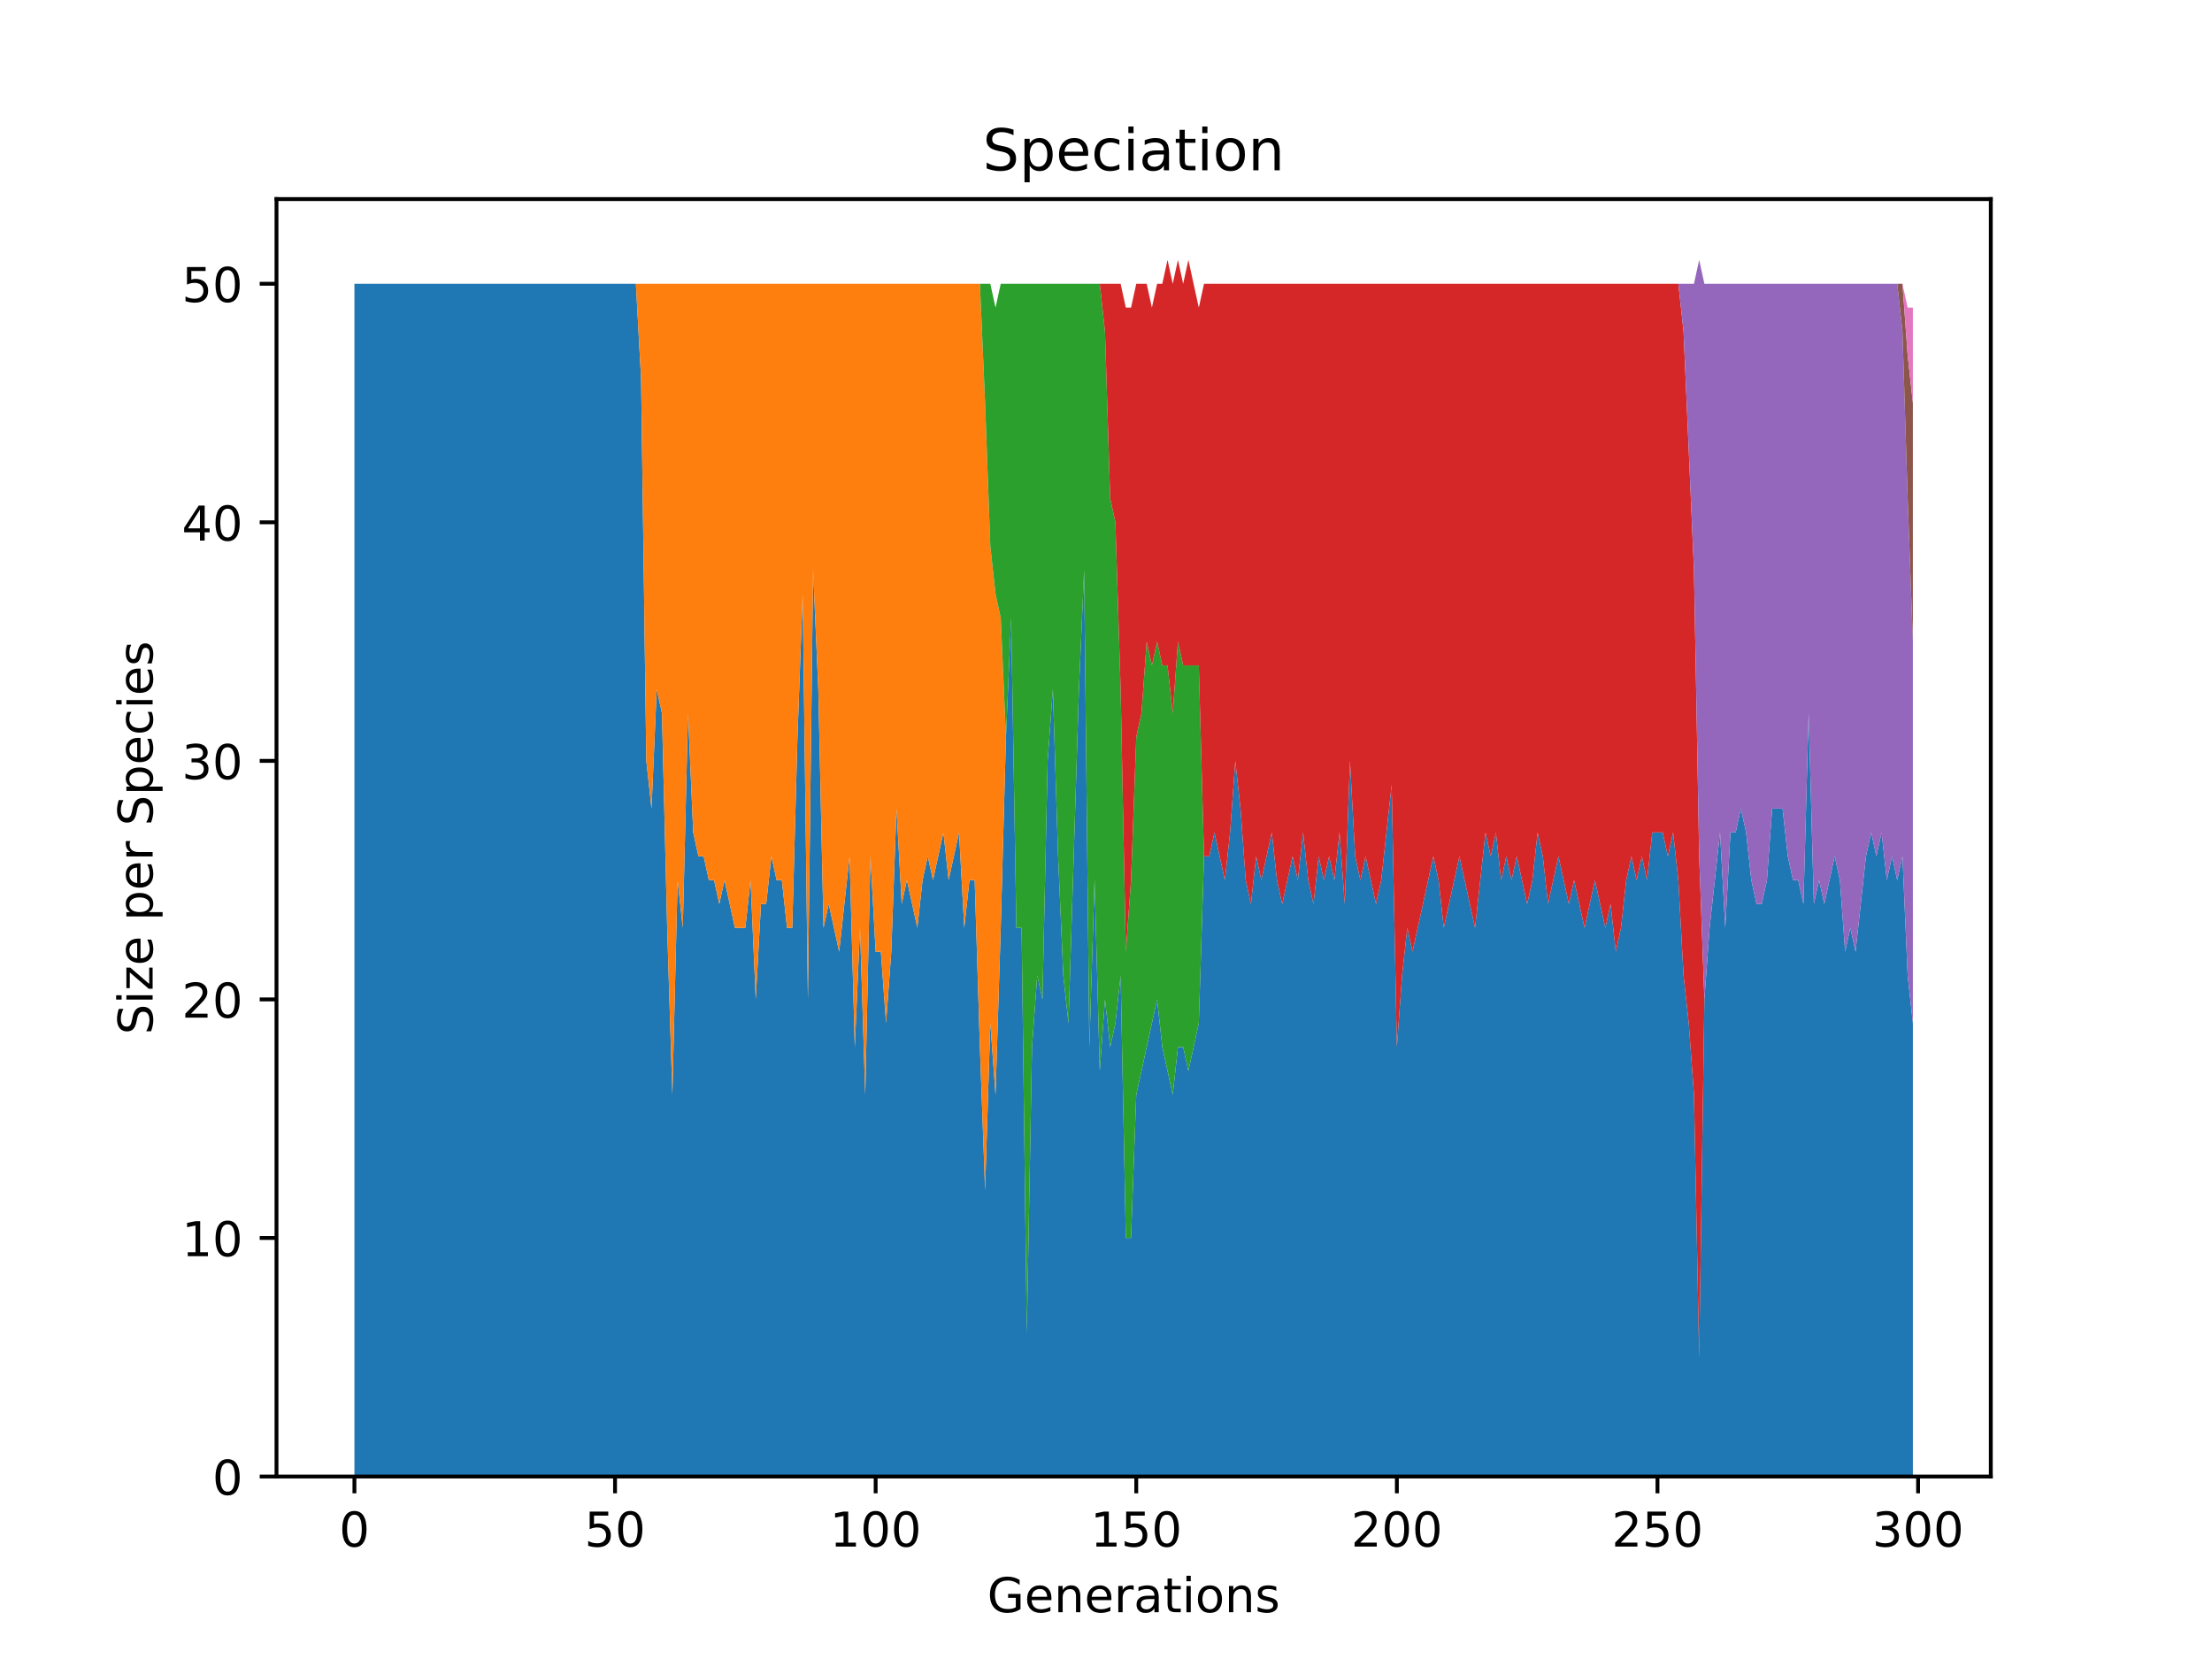 <?xml version="1.0" encoding="utf-8" standalone="no"?>
<!DOCTYPE svg PUBLIC "-//W3C//DTD SVG 1.1//EN"
  "http://www.w3.org/Graphics/SVG/1.1/DTD/svg11.dtd">
<!-- Created with matplotlib (https://matplotlib.org/) -->
<svg height="345.6pt" version="1.1" viewBox="0 0 460.8 345.6" width="460.8pt" xmlns="http://www.w3.org/2000/svg" xmlns:xlink="http://www.w3.org/1999/xlink">
 <defs>
  <style type="text/css">
*{stroke-linecap:butt;stroke-linejoin:round;}
  </style>
 </defs>
 <g id="figure_1">
  <g id="patch_1">
   <path d="M 0 345.6 
L 460.8 345.6 
L 460.8 0 
L 0 0 
z
" style="fill:#ffffff;"/>
  </g>
  <g id="axes_1">
   <g id="patch_2">
    <path d="M 57.6 307.584 
L 414.72 307.584 
L 414.72 41.472 
L 57.6 41.472 
z
" style="fill:#ffffff;"/>
   </g>
   <g id="PolyCollection_1">
    <path clip-path="url(#pdb73ffd232)" d="M 73.833 59.113 
L 73.833 307.584 
L 74.919 307.584 
L 76.004 307.584 
L 77.09 307.584 
L 78.176 307.584 
L 79.262 307.584 
L 80.348 307.584 
L 81.433 307.584 
L 82.519 307.584 
L 83.605 307.584 
L 84.691 307.584 
L 85.777 307.584 
L 86.862 307.584 
L 87.948 307.584 
L 89.034 307.584 
L 90.12 307.584 
L 91.206 307.584 
L 92.291 307.584 
L 93.377 307.584 
L 94.463 307.584 
L 95.549 307.584 
L 96.635 307.584 
L 97.72 307.584 
L 98.806 307.584 
L 99.892 307.584 
L 100.978 307.584 
L 102.064 307.584 
L 103.149 307.584 
L 104.235 307.584 
L 105.321 307.584 
L 106.407 307.584 
L 107.493 307.584 
L 108.578 307.584 
L 109.664 307.584 
L 110.75 307.584 
L 111.836 307.584 
L 112.922 307.584 
L 114.007 307.584 
L 115.093 307.584 
L 116.179 307.584 
L 117.265 307.584 
L 118.351 307.584 
L 119.436 307.584 
L 120.522 307.584 
L 121.608 307.584 
L 122.694 307.584 
L 123.78 307.584 
L 124.865 307.584 
L 125.951 307.584 
L 127.037 307.584 
L 128.123 307.584 
L 129.209 307.584 
L 130.294 307.584 
L 131.38 307.584 
L 132.466 307.584 
L 133.552 307.584 
L 134.638 307.584 
L 135.723 307.584 
L 136.809 307.584 
L 137.895 307.584 
L 138.981 307.584 
L 140.067 307.584 
L 141.152 307.584 
L 142.238 307.584 
L 143.324 307.584 
L 144.41 307.584 
L 145.496 307.584 
L 146.581 307.584 
L 147.667 307.584 
L 148.753 307.584 
L 149.839 307.584 
L 150.925 307.584 
L 152.01 307.584 
L 153.096 307.584 
L 154.182 307.584 
L 155.268 307.584 
L 156.354 307.584 
L 157.439 307.584 
L 158.525 307.584 
L 159.611 307.584 
L 160.697 307.584 
L 161.783 307.584 
L 162.868 307.584 
L 163.954 307.584 
L 165.04 307.584 
L 166.126 307.584 
L 167.212 307.584 
L 168.297 307.584 
L 169.383 307.584 
L 170.469 307.584 
L 171.555 307.584 
L 172.641 307.584 
L 173.726 307.584 
L 174.812 307.584 
L 175.898 307.584 
L 176.984 307.584 
L 178.07 307.584 
L 179.155 307.584 
L 180.241 307.584 
L 181.327 307.584 
L 182.413 307.584 
L 183.499 307.584 
L 184.584 307.584 
L 185.67 307.584 
L 186.756 307.584 
L 187.842 307.584 
L 188.928 307.584 
L 190.013 307.584 
L 191.099 307.584 
L 192.185 307.584 
L 193.271 307.584 
L 194.357 307.584 
L 195.442 307.584 
L 196.528 307.584 
L 197.614 307.584 
L 198.7 307.584 
L 199.786 307.584 
L 200.871 307.584 
L 201.957 307.584 
L 203.043 307.584 
L 204.129 307.584 
L 205.215 307.584 
L 206.3 307.584 
L 207.386 307.584 
L 208.472 307.584 
L 209.558 307.584 
L 210.644 307.584 
L 211.729 307.584 
L 212.815 307.584 
L 213.901 307.584 
L 214.987 307.584 
L 216.073 307.584 
L 217.158 307.584 
L 218.244 307.584 
L 219.33 307.584 
L 220.416 307.584 
L 221.502 307.584 
L 222.587 307.584 
L 223.673 307.584 
L 224.759 307.584 
L 225.845 307.584 
L 226.931 307.584 
L 228.016 307.584 
L 229.102 307.584 
L 230.188 307.584 
L 231.274 307.584 
L 232.36 307.584 
L 233.445 307.584 
L 234.531 307.584 
L 235.617 307.584 
L 236.703 307.584 
L 237.789 307.584 
L 238.875 307.584 
L 239.96 307.584 
L 241.046 307.584 
L 242.132 307.584 
L 243.218 307.584 
L 244.304 307.584 
L 245.389 307.584 
L 246.475 307.584 
L 247.561 307.584 
L 248.647 307.584 
L 249.733 307.584 
L 250.818 307.584 
L 251.904 307.584 
L 252.99 307.584 
L 254.076 307.584 
L 255.162 307.584 
L 256.247 307.584 
L 257.333 307.584 
L 258.419 307.584 
L 259.505 307.584 
L 260.591 307.584 
L 261.676 307.584 
L 262.762 307.584 
L 263.848 307.584 
L 264.934 307.584 
L 266.02 307.584 
L 267.105 307.584 
L 268.191 307.584 
L 269.277 307.584 
L 270.363 307.584 
L 271.449 307.584 
L 272.534 307.584 
L 273.62 307.584 
L 274.706 307.584 
L 275.792 307.584 
L 276.878 307.584 
L 277.963 307.584 
L 279.049 307.584 
L 280.135 307.584 
L 281.221 307.584 
L 282.307 307.584 
L 283.392 307.584 
L 284.478 307.584 
L 285.564 307.584 
L 286.65 307.584 
L 287.736 307.584 
L 288.821 307.584 
L 289.907 307.584 
L 290.993 307.584 
L 292.079 307.584 
L 293.165 307.584 
L 294.25 307.584 
L 295.336 307.584 
L 296.422 307.584 
L 297.508 307.584 
L 298.594 307.584 
L 299.679 307.584 
L 300.765 307.584 
L 301.851 307.584 
L 302.937 307.584 
L 304.023 307.584 
L 305.108 307.584 
L 306.194 307.584 
L 307.28 307.584 
L 308.366 307.584 
L 309.452 307.584 
L 310.537 307.584 
L 311.623 307.584 
L 312.709 307.584 
L 313.795 307.584 
L 314.881 307.584 
L 315.966 307.584 
L 317.052 307.584 
L 318.138 307.584 
L 319.224 307.584 
L 320.31 307.584 
L 321.395 307.584 
L 322.481 307.584 
L 323.567 307.584 
L 324.653 307.584 
L 325.739 307.584 
L 326.824 307.584 
L 327.91 307.584 
L 328.996 307.584 
L 330.082 307.584 
L 331.168 307.584 
L 332.253 307.584 
L 333.339 307.584 
L 334.425 307.584 
L 335.511 307.584 
L 336.597 307.584 
L 337.682 307.584 
L 338.768 307.584 
L 339.854 307.584 
L 340.94 307.584 
L 342.026 307.584 
L 343.111 307.584 
L 344.197 307.584 
L 345.283 307.584 
L 346.369 307.584 
L 347.455 307.584 
L 348.54 307.584 
L 349.626 307.584 
L 350.712 307.584 
L 351.798 307.584 
L 352.884 307.584 
L 353.969 307.584 
L 355.055 307.584 
L 356.141 307.584 
L 357.227 307.584 
L 358.313 307.584 
L 359.398 307.584 
L 360.484 307.584 
L 361.57 307.584 
L 362.656 307.584 
L 363.742 307.584 
L 364.827 307.584 
L 365.913 307.584 
L 366.999 307.584 
L 368.085 307.584 
L 369.171 307.584 
L 370.256 307.584 
L 371.342 307.584 
L 372.428 307.584 
L 373.514 307.584 
L 374.6 307.584 
L 375.685 307.584 
L 376.771 307.584 
L 377.857 307.584 
L 378.943 307.584 
L 380.029 307.584 
L 381.114 307.584 
L 382.2 307.584 
L 383.286 307.584 
L 384.372 307.584 
L 385.458 307.584 
L 386.543 307.584 
L 387.629 307.584 
L 388.715 307.584 
L 389.801 307.584 
L 390.887 307.584 
L 391.972 307.584 
L 393.058 307.584 
L 394.144 307.584 
L 395.23 307.584 
L 396.316 307.584 
L 397.401 307.584 
L 398.487 307.584 
L 398.487 213.165 
L 398.487 213.165 
L 397.401 203.226 
L 396.316 178.379 
L 395.23 183.349 
L 394.144 178.379 
L 393.058 183.349 
L 391.972 173.41 
L 390.887 178.379 
L 389.801 173.41 
L 388.715 178.379 
L 387.629 188.318 
L 386.543 198.257 
L 385.458 193.288 
L 384.372 198.257 
L 383.286 183.349 
L 382.2 178.379 
L 381.114 183.349 
L 380.029 188.318 
L 378.943 183.349 
L 377.857 188.318 
L 376.771 148.563 
L 375.685 188.318 
L 374.6 183.349 
L 373.514 183.349 
L 372.428 178.379 
L 371.342 168.44 
L 370.256 168.44 
L 369.171 168.44 
L 368.085 183.349 
L 366.999 188.318 
L 365.913 188.318 
L 364.827 183.349 
L 363.742 173.41 
L 362.656 168.44 
L 361.57 173.41 
L 360.484 173.41 
L 359.398 193.288 
L 358.313 173.41 
L 357.227 183.349 
L 356.141 193.288 
L 355.055 208.196 
L 353.969 282.737 
L 352.884 228.073 
L 351.798 213.165 
L 350.712 203.226 
L 349.626 183.349 
L 348.54 173.41 
L 347.455 178.379 
L 346.369 173.41 
L 345.283 173.41 
L 344.197 173.41 
L 343.111 183.349 
L 342.026 178.379 
L 340.94 183.349 
L 339.854 178.379 
L 338.768 183.349 
L 337.682 193.288 
L 336.597 198.257 
L 335.511 188.318 
L 334.425 193.288 
L 333.339 188.318 
L 332.253 183.349 
L 331.168 188.318 
L 330.082 193.288 
L 328.996 188.318 
L 327.91 183.349 
L 326.824 188.318 
L 325.739 183.349 
L 324.653 178.379 
L 323.567 183.349 
L 322.481 188.318 
L 321.395 178.379 
L 320.31 173.41 
L 319.224 183.349 
L 318.138 188.318 
L 317.052 183.349 
L 315.966 178.379 
L 314.881 183.349 
L 313.795 178.379 
L 312.709 183.349 
L 311.623 173.41 
L 310.537 178.379 
L 309.452 173.41 
L 308.366 183.349 
L 307.28 193.288 
L 306.194 188.318 
L 305.108 183.349 
L 304.023 178.379 
L 302.937 183.349 
L 301.851 188.318 
L 300.765 193.288 
L 299.679 183.349 
L 298.594 178.379 
L 297.508 183.349 
L 296.422 188.318 
L 295.336 193.288 
L 294.25 198.257 
L 293.165 193.288 
L 292.079 203.226 
L 290.993 218.135 
L 289.907 163.471 
L 288.821 173.41 
L 287.736 183.349 
L 286.65 188.318 
L 285.564 183.349 
L 284.478 178.379 
L 283.392 183.349 
L 282.307 178.379 
L 281.221 158.502 
L 280.135 188.318 
L 279.049 173.41 
L 277.963 183.349 
L 276.878 178.379 
L 275.792 183.349 
L 274.706 178.379 
L 273.62 188.318 
L 272.534 183.349 
L 271.449 173.41 
L 270.363 183.349 
L 269.277 178.379 
L 268.191 183.349 
L 267.105 188.318 
L 266.02 183.349 
L 264.934 173.41 
L 263.848 178.379 
L 262.762 183.349 
L 261.676 178.379 
L 260.591 188.318 
L 259.505 183.349 
L 258.419 168.44 
L 257.333 158.502 
L 256.247 173.41 
L 255.162 183.349 
L 254.076 178.379 
L 252.99 173.41 
L 251.904 178.379 
L 250.818 178.379 
L 249.733 213.165 
L 248.647 218.135 
L 247.561 223.104 
L 246.475 218.135 
L 245.389 218.135 
L 244.304 228.073 
L 243.218 223.104 
L 242.132 218.135 
L 241.046 208.196 
L 239.96 213.165 
L 238.875 218.135 
L 237.789 223.104 
L 236.703 228.073 
L 235.617 257.89 
L 234.531 257.89 
L 233.445 203.226 
L 232.36 213.165 
L 231.274 218.135 
L 230.188 208.196 
L 229.102 223.104 
L 228.016 183.349 
L 226.931 218.135 
L 225.845 118.746 
L 224.759 143.593 
L 223.673 178.379 
L 222.587 213.165 
L 221.502 203.226 
L 220.416 178.379 
L 219.33 143.593 
L 218.244 158.502 
L 217.158 208.196 
L 216.073 203.226 
L 214.987 218.135 
L 213.901 277.768 
L 212.815 193.288 
L 211.729 193.288 
L 210.644 128.685 
L 209.558 153.532 
L 208.472 193.288 
L 207.386 228.073 
L 206.3 213.165 
L 205.215 247.951 
L 204.129 218.135 
L 203.043 183.349 
L 201.957 183.349 
L 200.871 193.288 
L 199.786 173.41 
L 198.7 178.379 
L 197.614 183.349 
L 196.528 173.41 
L 195.442 178.379 
L 194.357 183.349 
L 193.271 178.379 
L 192.185 183.349 
L 191.099 193.288 
L 190.013 188.318 
L 188.928 183.349 
L 187.842 188.318 
L 186.756 168.44 
L 185.67 198.257 
L 184.584 213.165 
L 183.499 198.257 
L 182.413 198.257 
L 181.327 178.379 
L 180.241 228.073 
L 179.155 193.288 
L 178.07 218.135 
L 176.984 178.379 
L 175.898 188.318 
L 174.812 198.257 
L 173.726 193.288 
L 172.641 188.318 
L 171.555 193.288 
L 170.469 143.593 
L 169.383 118.746 
L 168.297 208.196 
L 167.212 123.716 
L 166.126 153.532 
L 165.04 193.288 
L 163.954 193.288 
L 162.868 183.349 
L 161.783 183.349 
L 160.697 178.379 
L 159.611 188.318 
L 158.525 188.318 
L 157.439 208.196 
L 156.354 183.349 
L 155.268 193.288 
L 154.182 193.288 
L 153.096 193.288 
L 152.01 188.318 
L 150.925 183.349 
L 149.839 188.318 
L 148.753 183.349 
L 147.667 183.349 
L 146.581 178.379 
L 145.496 178.379 
L 144.41 173.41 
L 143.324 148.563 
L 142.238 193.288 
L 141.152 183.349 
L 140.067 228.073 
L 138.981 193.288 
L 137.895 148.563 
L 136.809 143.593 
L 135.723 168.44 
L 134.638 158.502 
L 133.552 78.991 
L 132.466 59.113 
L 131.38 59.113 
L 130.294 59.113 
L 129.209 59.113 
L 128.123 59.113 
L 127.037 59.113 
L 125.951 59.113 
L 124.865 59.113 
L 123.78 59.113 
L 122.694 59.113 
L 121.608 59.113 
L 120.522 59.113 
L 119.436 59.113 
L 118.351 59.113 
L 117.265 59.113 
L 116.179 59.113 
L 115.093 59.113 
L 114.007 59.113 
L 112.922 59.113 
L 111.836 59.113 
L 110.75 59.113 
L 109.664 59.113 
L 108.578 59.113 
L 107.493 59.113 
L 106.407 59.113 
L 105.321 59.113 
L 104.235 59.113 
L 103.149 59.113 
L 102.064 59.113 
L 100.978 59.113 
L 99.892 59.113 
L 98.806 59.113 
L 97.72 59.113 
L 96.635 59.113 
L 95.549 59.113 
L 94.463 59.113 
L 93.377 59.113 
L 92.291 59.113 
L 91.206 59.113 
L 90.12 59.113 
L 89.034 59.113 
L 87.948 59.113 
L 86.862 59.113 
L 85.777 59.113 
L 84.691 59.113 
L 83.605 59.113 
L 82.519 59.113 
L 81.433 59.113 
L 80.348 59.113 
L 79.262 59.113 
L 78.176 59.113 
L 77.09 59.113 
L 76.004 59.113 
L 74.919 59.113 
L 73.833 59.113 
z
" style="fill:#1f77b4;"/>
   </g>
   <g id="PolyCollection_2">
    <path clip-path="url(#pdb73ffd232)" d="M 73.833 59.113 
L 73.833 59.113 
L 74.919 59.113 
L 76.004 59.113 
L 77.09 59.113 
L 78.176 59.113 
L 79.262 59.113 
L 80.348 59.113 
L 81.433 59.113 
L 82.519 59.113 
L 83.605 59.113 
L 84.691 59.113 
L 85.777 59.113 
L 86.862 59.113 
L 87.948 59.113 
L 89.034 59.113 
L 90.12 59.113 
L 91.206 59.113 
L 92.291 59.113 
L 93.377 59.113 
L 94.463 59.113 
L 95.549 59.113 
L 96.635 59.113 
L 97.72 59.113 
L 98.806 59.113 
L 99.892 59.113 
L 100.978 59.113 
L 102.064 59.113 
L 103.149 59.113 
L 104.235 59.113 
L 105.321 59.113 
L 106.407 59.113 
L 107.493 59.113 
L 108.578 59.113 
L 109.664 59.113 
L 110.75 59.113 
L 111.836 59.113 
L 112.922 59.113 
L 114.007 59.113 
L 115.093 59.113 
L 116.179 59.113 
L 117.265 59.113 
L 118.351 59.113 
L 119.436 59.113 
L 120.522 59.113 
L 121.608 59.113 
L 122.694 59.113 
L 123.78 59.113 
L 124.865 59.113 
L 125.951 59.113 
L 127.037 59.113 
L 128.123 59.113 
L 129.209 59.113 
L 130.294 59.113 
L 131.38 59.113 
L 132.466 59.113 
L 133.552 78.991 
L 134.638 158.502 
L 135.723 168.44 
L 136.809 143.593 
L 137.895 148.563 
L 138.981 193.288 
L 140.067 228.073 
L 141.152 183.349 
L 142.238 193.288 
L 143.324 148.563 
L 144.41 173.41 
L 145.496 178.379 
L 146.581 178.379 
L 147.667 183.349 
L 148.753 183.349 
L 149.839 188.318 
L 150.925 183.349 
L 152.01 188.318 
L 153.096 193.288 
L 154.182 193.288 
L 155.268 193.288 
L 156.354 183.349 
L 157.439 208.196 
L 158.525 188.318 
L 159.611 188.318 
L 160.697 178.379 
L 161.783 183.349 
L 162.868 183.349 
L 163.954 193.288 
L 165.04 193.288 
L 166.126 153.532 
L 167.212 123.716 
L 168.297 208.196 
L 169.383 118.746 
L 170.469 143.593 
L 171.555 193.288 
L 172.641 188.318 
L 173.726 193.288 
L 174.812 198.257 
L 175.898 188.318 
L 176.984 178.379 
L 178.07 218.135 
L 179.155 193.288 
L 180.241 228.073 
L 181.327 178.379 
L 182.413 198.257 
L 183.499 198.257 
L 184.584 213.165 
L 185.67 198.257 
L 186.756 168.44 
L 187.842 188.318 
L 188.928 183.349 
L 190.013 188.318 
L 191.099 193.288 
L 192.185 183.349 
L 193.271 178.379 
L 194.357 183.349 
L 195.442 178.379 
L 196.528 173.41 
L 197.614 183.349 
L 198.7 178.379 
L 199.786 173.41 
L 200.871 193.288 
L 201.957 183.349 
L 203.043 183.349 
L 204.129 218.135 
L 205.215 247.951 
L 206.3 213.165 
L 207.386 228.073 
L 208.472 193.288 
L 209.558 153.532 
L 210.644 128.685 
L 211.729 193.288 
L 212.815 193.288 
L 213.901 277.768 
L 214.987 218.135 
L 216.073 203.226 
L 217.158 208.196 
L 218.244 158.502 
L 219.33 143.593 
L 220.416 178.379 
L 221.502 203.226 
L 222.587 213.165 
L 223.673 178.379 
L 224.759 143.593 
L 225.845 118.746 
L 226.931 218.135 
L 228.016 183.349 
L 229.102 223.104 
L 230.188 208.196 
L 231.274 218.135 
L 232.36 213.165 
L 233.445 203.226 
L 234.531 257.89 
L 235.617 257.89 
L 236.703 228.073 
L 237.789 223.104 
L 238.875 218.135 
L 239.96 213.165 
L 241.046 208.196 
L 242.132 218.135 
L 243.218 223.104 
L 244.304 228.073 
L 245.389 218.135 
L 246.475 218.135 
L 247.561 223.104 
L 248.647 218.135 
L 249.733 213.165 
L 250.818 178.379 
L 251.904 178.379 
L 252.99 173.41 
L 254.076 178.379 
L 255.162 183.349 
L 256.247 173.41 
L 257.333 158.502 
L 258.419 168.44 
L 259.505 183.349 
L 260.591 188.318 
L 261.676 178.379 
L 262.762 183.349 
L 263.848 178.379 
L 264.934 173.41 
L 266.02 183.349 
L 267.105 188.318 
L 268.191 183.349 
L 269.277 178.379 
L 270.363 183.349 
L 271.449 173.41 
L 272.534 183.349 
L 273.62 188.318 
L 274.706 178.379 
L 275.792 183.349 
L 276.878 178.379 
L 277.963 183.349 
L 279.049 173.41 
L 280.135 188.318 
L 281.221 158.502 
L 282.307 178.379 
L 283.392 183.349 
L 284.478 178.379 
L 285.564 183.349 
L 286.65 188.318 
L 287.736 183.349 
L 288.821 173.41 
L 289.907 163.471 
L 290.993 218.135 
L 292.079 203.226 
L 293.165 193.288 
L 294.25 198.257 
L 295.336 193.288 
L 296.422 188.318 
L 297.508 183.349 
L 298.594 178.379 
L 299.679 183.349 
L 300.765 193.288 
L 301.851 188.318 
L 302.937 183.349 
L 304.023 178.379 
L 305.108 183.349 
L 306.194 188.318 
L 307.28 193.288 
L 308.366 183.349 
L 309.452 173.41 
L 310.537 178.379 
L 311.623 173.41 
L 312.709 183.349 
L 313.795 178.379 
L 314.881 183.349 
L 315.966 178.379 
L 317.052 183.349 
L 318.138 188.318 
L 319.224 183.349 
L 320.31 173.41 
L 321.395 178.379 
L 322.481 188.318 
L 323.567 183.349 
L 324.653 178.379 
L 325.739 183.349 
L 326.824 188.318 
L 327.91 183.349 
L 328.996 188.318 
L 330.082 193.288 
L 331.168 188.318 
L 332.253 183.349 
L 333.339 188.318 
L 334.425 193.288 
L 335.511 188.318 
L 336.597 198.257 
L 337.682 193.288 
L 338.768 183.349 
L 339.854 178.379 
L 340.94 183.349 
L 342.026 178.379 
L 343.111 183.349 
L 344.197 173.41 
L 345.283 173.41 
L 346.369 173.41 
L 347.455 178.379 
L 348.54 173.41 
L 349.626 183.349 
L 350.712 203.226 
L 351.798 213.165 
L 352.884 228.073 
L 353.969 282.737 
L 355.055 208.196 
L 356.141 193.288 
L 357.227 183.349 
L 358.313 173.41 
L 359.398 193.288 
L 360.484 173.41 
L 361.57 173.41 
L 362.656 168.44 
L 363.742 173.41 
L 364.827 183.349 
L 365.913 188.318 
L 366.999 188.318 
L 368.085 183.349 
L 369.171 168.44 
L 370.256 168.44 
L 371.342 168.44 
L 372.428 178.379 
L 373.514 183.349 
L 374.6 183.349 
L 375.685 188.318 
L 376.771 148.563 
L 377.857 188.318 
L 378.943 183.349 
L 380.029 188.318 
L 381.114 183.349 
L 382.2 178.379 
L 383.286 183.349 
L 384.372 198.257 
L 385.458 193.288 
L 386.543 198.257 
L 387.629 188.318 
L 388.715 178.379 
L 389.801 173.41 
L 390.887 178.379 
L 391.972 173.41 
L 393.058 183.349 
L 394.144 178.379 
L 395.23 183.349 
L 396.316 178.379 
L 397.401 203.226 
L 398.487 213.165 
L 398.487 213.165 
L 398.487 213.165 
L 397.401 203.226 
L 396.316 178.379 
L 395.23 183.349 
L 394.144 178.379 
L 393.058 183.349 
L 391.972 173.41 
L 390.887 178.379 
L 389.801 173.41 
L 388.715 178.379 
L 387.629 188.318 
L 386.543 198.257 
L 385.458 193.288 
L 384.372 198.257 
L 383.286 183.349 
L 382.2 178.379 
L 381.114 183.349 
L 380.029 188.318 
L 378.943 183.349 
L 377.857 188.318 
L 376.771 148.563 
L 375.685 188.318 
L 374.6 183.349 
L 373.514 183.349 
L 372.428 178.379 
L 371.342 168.44 
L 370.256 168.44 
L 369.171 168.44 
L 368.085 183.349 
L 366.999 188.318 
L 365.913 188.318 
L 364.827 183.349 
L 363.742 173.41 
L 362.656 168.44 
L 361.57 173.41 
L 360.484 173.41 
L 359.398 193.288 
L 358.313 173.41 
L 357.227 183.349 
L 356.141 193.288 
L 355.055 208.196 
L 353.969 282.737 
L 352.884 228.073 
L 351.798 213.165 
L 350.712 203.226 
L 349.626 183.349 
L 348.54 173.41 
L 347.455 178.379 
L 346.369 173.41 
L 345.283 173.41 
L 344.197 173.41 
L 343.111 183.349 
L 342.026 178.379 
L 340.94 183.349 
L 339.854 178.379 
L 338.768 183.349 
L 337.682 193.288 
L 336.597 198.257 
L 335.511 188.318 
L 334.425 193.288 
L 333.339 188.318 
L 332.253 183.349 
L 331.168 188.318 
L 330.082 193.288 
L 328.996 188.318 
L 327.91 183.349 
L 326.824 188.318 
L 325.739 183.349 
L 324.653 178.379 
L 323.567 183.349 
L 322.481 188.318 
L 321.395 178.379 
L 320.31 173.41 
L 319.224 183.349 
L 318.138 188.318 
L 317.052 183.349 
L 315.966 178.379 
L 314.881 183.349 
L 313.795 178.379 
L 312.709 183.349 
L 311.623 173.41 
L 310.537 178.379 
L 309.452 173.41 
L 308.366 183.349 
L 307.28 193.288 
L 306.194 188.318 
L 305.108 183.349 
L 304.023 178.379 
L 302.937 183.349 
L 301.851 188.318 
L 300.765 193.288 
L 299.679 183.349 
L 298.594 178.379 
L 297.508 183.349 
L 296.422 188.318 
L 295.336 193.288 
L 294.25 198.257 
L 293.165 193.288 
L 292.079 203.226 
L 290.993 218.135 
L 289.907 163.471 
L 288.821 173.41 
L 287.736 183.349 
L 286.65 188.318 
L 285.564 183.349 
L 284.478 178.379 
L 283.392 183.349 
L 282.307 178.379 
L 281.221 158.502 
L 280.135 188.318 
L 279.049 173.41 
L 277.963 183.349 
L 276.878 178.379 
L 275.792 183.349 
L 274.706 178.379 
L 273.62 188.318 
L 272.534 183.349 
L 271.449 173.41 
L 270.363 183.349 
L 269.277 178.379 
L 268.191 183.349 
L 267.105 188.318 
L 266.02 183.349 
L 264.934 173.41 
L 263.848 178.379 
L 262.762 183.349 
L 261.676 178.379 
L 260.591 188.318 
L 259.505 183.349 
L 258.419 168.44 
L 257.333 158.502 
L 256.247 173.41 
L 255.162 183.349 
L 254.076 178.379 
L 252.99 173.41 
L 251.904 178.379 
L 250.818 178.379 
L 249.733 213.165 
L 248.647 218.135 
L 247.561 223.104 
L 246.475 218.135 
L 245.389 218.135 
L 244.304 228.073 
L 243.218 223.104 
L 242.132 218.135 
L 241.046 208.196 
L 239.96 213.165 
L 238.875 218.135 
L 237.789 223.104 
L 236.703 228.073 
L 235.617 257.89 
L 234.531 257.89 
L 233.445 203.226 
L 232.36 213.165 
L 231.274 218.135 
L 230.188 208.196 
L 229.102 223.104 
L 228.016 183.349 
L 226.931 218.135 
L 225.845 118.746 
L 224.759 143.593 
L 223.673 178.379 
L 222.587 213.165 
L 221.502 203.226 
L 220.416 178.379 
L 219.33 143.593 
L 218.244 158.502 
L 217.158 208.196 
L 216.073 203.226 
L 214.987 218.135 
L 213.901 277.768 
L 212.815 193.288 
L 211.729 193.288 
L 210.644 128.685 
L 209.558 153.532 
L 208.472 128.685 
L 207.386 123.716 
L 206.3 113.777 
L 205.215 83.96 
L 204.129 59.113 
L 203.043 59.113 
L 201.957 59.113 
L 200.871 59.113 
L 199.786 59.113 
L 198.7 59.113 
L 197.614 59.113 
L 196.528 59.113 
L 195.442 59.113 
L 194.357 59.113 
L 193.271 59.113 
L 192.185 59.113 
L 191.099 59.113 
L 190.013 59.113 
L 188.928 59.113 
L 187.842 59.113 
L 186.756 59.113 
L 185.67 59.113 
L 184.584 59.113 
L 183.499 59.113 
L 182.413 59.113 
L 181.327 59.113 
L 180.241 59.113 
L 179.155 59.113 
L 178.07 59.113 
L 176.984 59.113 
L 175.898 59.113 
L 174.812 59.113 
L 173.726 59.113 
L 172.641 59.113 
L 171.555 59.113 
L 170.469 59.113 
L 169.383 59.113 
L 168.297 59.113 
L 167.212 59.113 
L 166.126 59.113 
L 165.04 59.113 
L 163.954 59.113 
L 162.868 59.113 
L 161.783 59.113 
L 160.697 59.113 
L 159.611 59.113 
L 158.525 59.113 
L 157.439 59.113 
L 156.354 59.113 
L 155.268 59.113 
L 154.182 59.113 
L 153.096 59.113 
L 152.01 59.113 
L 150.925 59.113 
L 149.839 59.113 
L 148.753 59.113 
L 147.667 59.113 
L 146.581 59.113 
L 145.496 59.113 
L 144.41 59.113 
L 143.324 59.113 
L 142.238 59.113 
L 141.152 59.113 
L 140.067 59.113 
L 138.981 59.113 
L 137.895 59.113 
L 136.809 59.113 
L 135.723 59.113 
L 134.638 59.113 
L 133.552 59.113 
L 132.466 59.113 
L 131.38 59.113 
L 130.294 59.113 
L 129.209 59.113 
L 128.123 59.113 
L 127.037 59.113 
L 125.951 59.113 
L 124.865 59.113 
L 123.78 59.113 
L 122.694 59.113 
L 121.608 59.113 
L 120.522 59.113 
L 119.436 59.113 
L 118.351 59.113 
L 117.265 59.113 
L 116.179 59.113 
L 115.093 59.113 
L 114.007 59.113 
L 112.922 59.113 
L 111.836 59.113 
L 110.75 59.113 
L 109.664 59.113 
L 108.578 59.113 
L 107.493 59.113 
L 106.407 59.113 
L 105.321 59.113 
L 104.235 59.113 
L 103.149 59.113 
L 102.064 59.113 
L 100.978 59.113 
L 99.892 59.113 
L 98.806 59.113 
L 97.72 59.113 
L 96.635 59.113 
L 95.549 59.113 
L 94.463 59.113 
L 93.377 59.113 
L 92.291 59.113 
L 91.206 59.113 
L 90.12 59.113 
L 89.034 59.113 
L 87.948 59.113 
L 86.862 59.113 
L 85.777 59.113 
L 84.691 59.113 
L 83.605 59.113 
L 82.519 59.113 
L 81.433 59.113 
L 80.348 59.113 
L 79.262 59.113 
L 78.176 59.113 
L 77.09 59.113 
L 76.004 59.113 
L 74.919 59.113 
L 73.833 59.113 
z
" style="fill:#ff7f0e;"/>
   </g>
   <g id="PolyCollection_3">
    <path clip-path="url(#pdb73ffd232)" d="M 73.833 59.113 
L 73.833 59.113 
L 74.919 59.113 
L 76.004 59.113 
L 77.09 59.113 
L 78.176 59.113 
L 79.262 59.113 
L 80.348 59.113 
L 81.433 59.113 
L 82.519 59.113 
L 83.605 59.113 
L 84.691 59.113 
L 85.777 59.113 
L 86.862 59.113 
L 87.948 59.113 
L 89.034 59.113 
L 90.12 59.113 
L 91.206 59.113 
L 92.291 59.113 
L 93.377 59.113 
L 94.463 59.113 
L 95.549 59.113 
L 96.635 59.113 
L 97.72 59.113 
L 98.806 59.113 
L 99.892 59.113 
L 100.978 59.113 
L 102.064 59.113 
L 103.149 59.113 
L 104.235 59.113 
L 105.321 59.113 
L 106.407 59.113 
L 107.493 59.113 
L 108.578 59.113 
L 109.664 59.113 
L 110.75 59.113 
L 111.836 59.113 
L 112.922 59.113 
L 114.007 59.113 
L 115.093 59.113 
L 116.179 59.113 
L 117.265 59.113 
L 118.351 59.113 
L 119.436 59.113 
L 120.522 59.113 
L 121.608 59.113 
L 122.694 59.113 
L 123.78 59.113 
L 124.865 59.113 
L 125.951 59.113 
L 127.037 59.113 
L 128.123 59.113 
L 129.209 59.113 
L 130.294 59.113 
L 131.38 59.113 
L 132.466 59.113 
L 133.552 59.113 
L 134.638 59.113 
L 135.723 59.113 
L 136.809 59.113 
L 137.895 59.113 
L 138.981 59.113 
L 140.067 59.113 
L 141.152 59.113 
L 142.238 59.113 
L 143.324 59.113 
L 144.41 59.113 
L 145.496 59.113 
L 146.581 59.113 
L 147.667 59.113 
L 148.753 59.113 
L 149.839 59.113 
L 150.925 59.113 
L 152.01 59.113 
L 153.096 59.113 
L 154.182 59.113 
L 155.268 59.113 
L 156.354 59.113 
L 157.439 59.113 
L 158.525 59.113 
L 159.611 59.113 
L 160.697 59.113 
L 161.783 59.113 
L 162.868 59.113 
L 163.954 59.113 
L 165.04 59.113 
L 166.126 59.113 
L 167.212 59.113 
L 168.297 59.113 
L 169.383 59.113 
L 170.469 59.113 
L 171.555 59.113 
L 172.641 59.113 
L 173.726 59.113 
L 174.812 59.113 
L 175.898 59.113 
L 176.984 59.113 
L 178.07 59.113 
L 179.155 59.113 
L 180.241 59.113 
L 181.327 59.113 
L 182.413 59.113 
L 183.499 59.113 
L 184.584 59.113 
L 185.67 59.113 
L 186.756 59.113 
L 187.842 59.113 
L 188.928 59.113 
L 190.013 59.113 
L 191.099 59.113 
L 192.185 59.113 
L 193.271 59.113 
L 194.357 59.113 
L 195.442 59.113 
L 196.528 59.113 
L 197.614 59.113 
L 198.7 59.113 
L 199.786 59.113 
L 200.871 59.113 
L 201.957 59.113 
L 203.043 59.113 
L 204.129 59.113 
L 205.215 83.96 
L 206.3 113.777 
L 207.386 123.716 
L 208.472 128.685 
L 209.558 153.532 
L 210.644 128.685 
L 211.729 193.288 
L 212.815 193.288 
L 213.901 277.768 
L 214.987 218.135 
L 216.073 203.226 
L 217.158 208.196 
L 218.244 158.502 
L 219.33 143.593 
L 220.416 178.379 
L 221.502 203.226 
L 222.587 213.165 
L 223.673 178.379 
L 224.759 143.593 
L 225.845 118.746 
L 226.931 218.135 
L 228.016 183.349 
L 229.102 223.104 
L 230.188 208.196 
L 231.274 218.135 
L 232.36 213.165 
L 233.445 203.226 
L 234.531 257.89 
L 235.617 257.89 
L 236.703 228.073 
L 237.789 223.104 
L 238.875 218.135 
L 239.96 213.165 
L 241.046 208.196 
L 242.132 218.135 
L 243.218 223.104 
L 244.304 228.073 
L 245.389 218.135 
L 246.475 218.135 
L 247.561 223.104 
L 248.647 218.135 
L 249.733 213.165 
L 250.818 178.379 
L 251.904 178.379 
L 252.99 173.41 
L 254.076 178.379 
L 255.162 183.349 
L 256.247 173.41 
L 257.333 158.502 
L 258.419 168.44 
L 259.505 183.349 
L 260.591 188.318 
L 261.676 178.379 
L 262.762 183.349 
L 263.848 178.379 
L 264.934 173.41 
L 266.02 183.349 
L 267.105 188.318 
L 268.191 183.349 
L 269.277 178.379 
L 270.363 183.349 
L 271.449 173.41 
L 272.534 183.349 
L 273.62 188.318 
L 274.706 178.379 
L 275.792 183.349 
L 276.878 178.379 
L 277.963 183.349 
L 279.049 173.41 
L 280.135 188.318 
L 281.221 158.502 
L 282.307 178.379 
L 283.392 183.349 
L 284.478 178.379 
L 285.564 183.349 
L 286.65 188.318 
L 287.736 183.349 
L 288.821 173.41 
L 289.907 163.471 
L 290.993 218.135 
L 292.079 203.226 
L 293.165 193.288 
L 294.25 198.257 
L 295.336 193.288 
L 296.422 188.318 
L 297.508 183.349 
L 298.594 178.379 
L 299.679 183.349 
L 300.765 193.288 
L 301.851 188.318 
L 302.937 183.349 
L 304.023 178.379 
L 305.108 183.349 
L 306.194 188.318 
L 307.28 193.288 
L 308.366 183.349 
L 309.452 173.41 
L 310.537 178.379 
L 311.623 173.41 
L 312.709 183.349 
L 313.795 178.379 
L 314.881 183.349 
L 315.966 178.379 
L 317.052 183.349 
L 318.138 188.318 
L 319.224 183.349 
L 320.31 173.41 
L 321.395 178.379 
L 322.481 188.318 
L 323.567 183.349 
L 324.653 178.379 
L 325.739 183.349 
L 326.824 188.318 
L 327.91 183.349 
L 328.996 188.318 
L 330.082 193.288 
L 331.168 188.318 
L 332.253 183.349 
L 333.339 188.318 
L 334.425 193.288 
L 335.511 188.318 
L 336.597 198.257 
L 337.682 193.288 
L 338.768 183.349 
L 339.854 178.379 
L 340.94 183.349 
L 342.026 178.379 
L 343.111 183.349 
L 344.197 173.41 
L 345.283 173.41 
L 346.369 173.41 
L 347.455 178.379 
L 348.54 173.41 
L 349.626 183.349 
L 350.712 203.226 
L 351.798 213.165 
L 352.884 228.073 
L 353.969 282.737 
L 355.055 208.196 
L 356.141 193.288 
L 357.227 183.349 
L 358.313 173.41 
L 359.398 193.288 
L 360.484 173.41 
L 361.57 173.41 
L 362.656 168.44 
L 363.742 173.41 
L 364.827 183.349 
L 365.913 188.318 
L 366.999 188.318 
L 368.085 183.349 
L 369.171 168.44 
L 370.256 168.44 
L 371.342 168.44 
L 372.428 178.379 
L 373.514 183.349 
L 374.6 183.349 
L 375.685 188.318 
L 376.771 148.563 
L 377.857 188.318 
L 378.943 183.349 
L 380.029 188.318 
L 381.114 183.349 
L 382.2 178.379 
L 383.286 183.349 
L 384.372 198.257 
L 385.458 193.288 
L 386.543 198.257 
L 387.629 188.318 
L 388.715 178.379 
L 389.801 173.41 
L 390.887 178.379 
L 391.972 173.41 
L 393.058 183.349 
L 394.144 178.379 
L 395.23 183.349 
L 396.316 178.379 
L 397.401 203.226 
L 398.487 213.165 
L 398.487 213.165 
L 398.487 213.165 
L 397.401 203.226 
L 396.316 178.379 
L 395.23 183.349 
L 394.144 178.379 
L 393.058 183.349 
L 391.972 173.41 
L 390.887 178.379 
L 389.801 173.41 
L 388.715 178.379 
L 387.629 188.318 
L 386.543 198.257 
L 385.458 193.288 
L 384.372 198.257 
L 383.286 183.349 
L 382.2 178.379 
L 381.114 183.349 
L 380.029 188.318 
L 378.943 183.349 
L 377.857 188.318 
L 376.771 148.563 
L 375.685 188.318 
L 374.6 183.349 
L 373.514 183.349 
L 372.428 178.379 
L 371.342 168.44 
L 370.256 168.44 
L 369.171 168.44 
L 368.085 183.349 
L 366.999 188.318 
L 365.913 188.318 
L 364.827 183.349 
L 363.742 173.41 
L 362.656 168.44 
L 361.57 173.41 
L 360.484 173.41 
L 359.398 193.288 
L 358.313 173.41 
L 357.227 183.349 
L 356.141 193.288 
L 355.055 208.196 
L 353.969 282.737 
L 352.884 228.073 
L 351.798 213.165 
L 350.712 203.226 
L 349.626 183.349 
L 348.54 173.41 
L 347.455 178.379 
L 346.369 173.41 
L 345.283 173.41 
L 344.197 173.41 
L 343.111 183.349 
L 342.026 178.379 
L 340.94 183.349 
L 339.854 178.379 
L 338.768 183.349 
L 337.682 193.288 
L 336.597 198.257 
L 335.511 188.318 
L 334.425 193.288 
L 333.339 188.318 
L 332.253 183.349 
L 331.168 188.318 
L 330.082 193.288 
L 328.996 188.318 
L 327.91 183.349 
L 326.824 188.318 
L 325.739 183.349 
L 324.653 178.379 
L 323.567 183.349 
L 322.481 188.318 
L 321.395 178.379 
L 320.31 173.41 
L 319.224 183.349 
L 318.138 188.318 
L 317.052 183.349 
L 315.966 178.379 
L 314.881 183.349 
L 313.795 178.379 
L 312.709 183.349 
L 311.623 173.41 
L 310.537 178.379 
L 309.452 173.41 
L 308.366 183.349 
L 307.28 193.288 
L 306.194 188.318 
L 305.108 183.349 
L 304.023 178.379 
L 302.937 183.349 
L 301.851 188.318 
L 300.765 193.288 
L 299.679 183.349 
L 298.594 178.379 
L 297.508 183.349 
L 296.422 188.318 
L 295.336 193.288 
L 294.25 198.257 
L 293.165 193.288 
L 292.079 203.226 
L 290.993 218.135 
L 289.907 163.471 
L 288.821 173.41 
L 287.736 183.349 
L 286.65 188.318 
L 285.564 183.349 
L 284.478 178.379 
L 283.392 183.349 
L 282.307 178.379 
L 281.221 158.502 
L 280.135 188.318 
L 279.049 173.41 
L 277.963 183.349 
L 276.878 178.379 
L 275.792 183.349 
L 274.706 178.379 
L 273.62 188.318 
L 272.534 183.349 
L 271.449 173.41 
L 270.363 183.349 
L 269.277 178.379 
L 268.191 183.349 
L 267.105 188.318 
L 266.02 183.349 
L 264.934 173.41 
L 263.848 178.379 
L 262.762 183.349 
L 261.676 178.379 
L 260.591 188.318 
L 259.505 183.349 
L 258.419 168.44 
L 257.333 158.502 
L 256.247 173.41 
L 255.162 183.349 
L 254.076 178.379 
L 252.99 173.41 
L 251.904 178.379 
L 250.818 178.379 
L 249.733 138.624 
L 248.647 138.624 
L 247.561 138.624 
L 246.475 138.624 
L 245.389 133.655 
L 244.304 148.563 
L 243.218 138.624 
L 242.132 138.624 
L 241.046 133.655 
L 239.96 138.624 
L 238.875 133.655 
L 237.789 148.563 
L 236.703 153.532 
L 235.617 183.349 
L 234.531 198.257 
L 233.445 143.593 
L 232.36 108.808 
L 231.274 103.838 
L 230.188 69.052 
L 229.102 59.113 
L 228.016 59.113 
L 226.931 59.113 
L 225.845 59.113 
L 224.759 59.113 
L 223.673 59.113 
L 222.587 59.113 
L 221.502 59.113 
L 220.416 59.113 
L 219.33 59.113 
L 218.244 59.113 
L 217.158 59.113 
L 216.073 59.113 
L 214.987 59.113 
L 213.901 59.113 
L 212.815 59.113 
L 211.729 59.113 
L 210.644 59.113 
L 209.558 59.113 
L 208.472 59.113 
L 207.386 64.083 
L 206.3 59.113 
L 205.215 59.113 
L 204.129 59.113 
L 203.043 59.113 
L 201.957 59.113 
L 200.871 59.113 
L 199.786 59.113 
L 198.7 59.113 
L 197.614 59.113 
L 196.528 59.113 
L 195.442 59.113 
L 194.357 59.113 
L 193.271 59.113 
L 192.185 59.113 
L 191.099 59.113 
L 190.013 59.113 
L 188.928 59.113 
L 187.842 59.113 
L 186.756 59.113 
L 185.67 59.113 
L 184.584 59.113 
L 183.499 59.113 
L 182.413 59.113 
L 181.327 59.113 
L 180.241 59.113 
L 179.155 59.113 
L 178.07 59.113 
L 176.984 59.113 
L 175.898 59.113 
L 174.812 59.113 
L 173.726 59.113 
L 172.641 59.113 
L 171.555 59.113 
L 170.469 59.113 
L 169.383 59.113 
L 168.297 59.113 
L 167.212 59.113 
L 166.126 59.113 
L 165.04 59.113 
L 163.954 59.113 
L 162.868 59.113 
L 161.783 59.113 
L 160.697 59.113 
L 159.611 59.113 
L 158.525 59.113 
L 157.439 59.113 
L 156.354 59.113 
L 155.268 59.113 
L 154.182 59.113 
L 153.096 59.113 
L 152.01 59.113 
L 150.925 59.113 
L 149.839 59.113 
L 148.753 59.113 
L 147.667 59.113 
L 146.581 59.113 
L 145.496 59.113 
L 144.41 59.113 
L 143.324 59.113 
L 142.238 59.113 
L 141.152 59.113 
L 140.067 59.113 
L 138.981 59.113 
L 137.895 59.113 
L 136.809 59.113 
L 135.723 59.113 
L 134.638 59.113 
L 133.552 59.113 
L 132.466 59.113 
L 131.38 59.113 
L 130.294 59.113 
L 129.209 59.113 
L 128.123 59.113 
L 127.037 59.113 
L 125.951 59.113 
L 124.865 59.113 
L 123.78 59.113 
L 122.694 59.113 
L 121.608 59.113 
L 120.522 59.113 
L 119.436 59.113 
L 118.351 59.113 
L 117.265 59.113 
L 116.179 59.113 
L 115.093 59.113 
L 114.007 59.113 
L 112.922 59.113 
L 111.836 59.113 
L 110.75 59.113 
L 109.664 59.113 
L 108.578 59.113 
L 107.493 59.113 
L 106.407 59.113 
L 105.321 59.113 
L 104.235 59.113 
L 103.149 59.113 
L 102.064 59.113 
L 100.978 59.113 
L 99.892 59.113 
L 98.806 59.113 
L 97.72 59.113 
L 96.635 59.113 
L 95.549 59.113 
L 94.463 59.113 
L 93.377 59.113 
L 92.291 59.113 
L 91.206 59.113 
L 90.12 59.113 
L 89.034 59.113 
L 87.948 59.113 
L 86.862 59.113 
L 85.777 59.113 
L 84.691 59.113 
L 83.605 59.113 
L 82.519 59.113 
L 81.433 59.113 
L 80.348 59.113 
L 79.262 59.113 
L 78.176 59.113 
L 77.09 59.113 
L 76.004 59.113 
L 74.919 59.113 
L 73.833 59.113 
z
" style="fill:#2ca02c;"/>
   </g>
   <g id="PolyCollection_4">
    <path clip-path="url(#pdb73ffd232)" d="M 73.833 59.113 
L 73.833 59.113 
L 74.919 59.113 
L 76.004 59.113 
L 77.09 59.113 
L 78.176 59.113 
L 79.262 59.113 
L 80.348 59.113 
L 81.433 59.113 
L 82.519 59.113 
L 83.605 59.113 
L 84.691 59.113 
L 85.777 59.113 
L 86.862 59.113 
L 87.948 59.113 
L 89.034 59.113 
L 90.12 59.113 
L 91.206 59.113 
L 92.291 59.113 
L 93.377 59.113 
L 94.463 59.113 
L 95.549 59.113 
L 96.635 59.113 
L 97.72 59.113 
L 98.806 59.113 
L 99.892 59.113 
L 100.978 59.113 
L 102.064 59.113 
L 103.149 59.113 
L 104.235 59.113 
L 105.321 59.113 
L 106.407 59.113 
L 107.493 59.113 
L 108.578 59.113 
L 109.664 59.113 
L 110.75 59.113 
L 111.836 59.113 
L 112.922 59.113 
L 114.007 59.113 
L 115.093 59.113 
L 116.179 59.113 
L 117.265 59.113 
L 118.351 59.113 
L 119.436 59.113 
L 120.522 59.113 
L 121.608 59.113 
L 122.694 59.113 
L 123.78 59.113 
L 124.865 59.113 
L 125.951 59.113 
L 127.037 59.113 
L 128.123 59.113 
L 129.209 59.113 
L 130.294 59.113 
L 131.38 59.113 
L 132.466 59.113 
L 133.552 59.113 
L 134.638 59.113 
L 135.723 59.113 
L 136.809 59.113 
L 137.895 59.113 
L 138.981 59.113 
L 140.067 59.113 
L 141.152 59.113 
L 142.238 59.113 
L 143.324 59.113 
L 144.41 59.113 
L 145.496 59.113 
L 146.581 59.113 
L 147.667 59.113 
L 148.753 59.113 
L 149.839 59.113 
L 150.925 59.113 
L 152.01 59.113 
L 153.096 59.113 
L 154.182 59.113 
L 155.268 59.113 
L 156.354 59.113 
L 157.439 59.113 
L 158.525 59.113 
L 159.611 59.113 
L 160.697 59.113 
L 161.783 59.113 
L 162.868 59.113 
L 163.954 59.113 
L 165.04 59.113 
L 166.126 59.113 
L 167.212 59.113 
L 168.297 59.113 
L 169.383 59.113 
L 170.469 59.113 
L 171.555 59.113 
L 172.641 59.113 
L 173.726 59.113 
L 174.812 59.113 
L 175.898 59.113 
L 176.984 59.113 
L 178.07 59.113 
L 179.155 59.113 
L 180.241 59.113 
L 181.327 59.113 
L 182.413 59.113 
L 183.499 59.113 
L 184.584 59.113 
L 185.67 59.113 
L 186.756 59.113 
L 187.842 59.113 
L 188.928 59.113 
L 190.013 59.113 
L 191.099 59.113 
L 192.185 59.113 
L 193.271 59.113 
L 194.357 59.113 
L 195.442 59.113 
L 196.528 59.113 
L 197.614 59.113 
L 198.7 59.113 
L 199.786 59.113 
L 200.871 59.113 
L 201.957 59.113 
L 203.043 59.113 
L 204.129 59.113 
L 205.215 59.113 
L 206.3 59.113 
L 207.386 64.083 
L 208.472 59.113 
L 209.558 59.113 
L 210.644 59.113 
L 211.729 59.113 
L 212.815 59.113 
L 213.901 59.113 
L 214.987 59.113 
L 216.073 59.113 
L 217.158 59.113 
L 218.244 59.113 
L 219.33 59.113 
L 220.416 59.113 
L 221.502 59.113 
L 222.587 59.113 
L 223.673 59.113 
L 224.759 59.113 
L 225.845 59.113 
L 226.931 59.113 
L 228.016 59.113 
L 229.102 59.113 
L 230.188 69.052 
L 231.274 103.838 
L 232.36 108.808 
L 233.445 143.593 
L 234.531 198.257 
L 235.617 183.349 
L 236.703 153.532 
L 237.789 148.563 
L 238.875 133.655 
L 239.96 138.624 
L 241.046 133.655 
L 242.132 138.624 
L 243.218 138.624 
L 244.304 148.563 
L 245.389 133.655 
L 246.475 138.624 
L 247.561 138.624 
L 248.647 138.624 
L 249.733 138.624 
L 250.818 178.379 
L 251.904 178.379 
L 252.99 173.41 
L 254.076 178.379 
L 255.162 183.349 
L 256.247 173.41 
L 257.333 158.502 
L 258.419 168.44 
L 259.505 183.349 
L 260.591 188.318 
L 261.676 178.379 
L 262.762 183.349 
L 263.848 178.379 
L 264.934 173.41 
L 266.02 183.349 
L 267.105 188.318 
L 268.191 183.349 
L 269.277 178.379 
L 270.363 183.349 
L 271.449 173.41 
L 272.534 183.349 
L 273.62 188.318 
L 274.706 178.379 
L 275.792 183.349 
L 276.878 178.379 
L 277.963 183.349 
L 279.049 173.41 
L 280.135 188.318 
L 281.221 158.502 
L 282.307 178.379 
L 283.392 183.349 
L 284.478 178.379 
L 285.564 183.349 
L 286.65 188.318 
L 287.736 183.349 
L 288.821 173.41 
L 289.907 163.471 
L 290.993 218.135 
L 292.079 203.226 
L 293.165 193.288 
L 294.25 198.257 
L 295.336 193.288 
L 296.422 188.318 
L 297.508 183.349 
L 298.594 178.379 
L 299.679 183.349 
L 300.765 193.288 
L 301.851 188.318 
L 302.937 183.349 
L 304.023 178.379 
L 305.108 183.349 
L 306.194 188.318 
L 307.28 193.288 
L 308.366 183.349 
L 309.452 173.41 
L 310.537 178.379 
L 311.623 173.41 
L 312.709 183.349 
L 313.795 178.379 
L 314.881 183.349 
L 315.966 178.379 
L 317.052 183.349 
L 318.138 188.318 
L 319.224 183.349 
L 320.31 173.41 
L 321.395 178.379 
L 322.481 188.318 
L 323.567 183.349 
L 324.653 178.379 
L 325.739 183.349 
L 326.824 188.318 
L 327.91 183.349 
L 328.996 188.318 
L 330.082 193.288 
L 331.168 188.318 
L 332.253 183.349 
L 333.339 188.318 
L 334.425 193.288 
L 335.511 188.318 
L 336.597 198.257 
L 337.682 193.288 
L 338.768 183.349 
L 339.854 178.379 
L 340.94 183.349 
L 342.026 178.379 
L 343.111 183.349 
L 344.197 173.41 
L 345.283 173.41 
L 346.369 173.41 
L 347.455 178.379 
L 348.54 173.41 
L 349.626 183.349 
L 350.712 203.226 
L 351.798 213.165 
L 352.884 228.073 
L 353.969 282.737 
L 355.055 208.196 
L 356.141 193.288 
L 357.227 183.349 
L 358.313 173.41 
L 359.398 193.288 
L 360.484 173.41 
L 361.57 173.41 
L 362.656 168.44 
L 363.742 173.41 
L 364.827 183.349 
L 365.913 188.318 
L 366.999 188.318 
L 368.085 183.349 
L 369.171 168.44 
L 370.256 168.44 
L 371.342 168.44 
L 372.428 178.379 
L 373.514 183.349 
L 374.6 183.349 
L 375.685 188.318 
L 376.771 148.563 
L 377.857 188.318 
L 378.943 183.349 
L 380.029 188.318 
L 381.114 183.349 
L 382.2 178.379 
L 383.286 183.349 
L 384.372 198.257 
L 385.458 193.288 
L 386.543 198.257 
L 387.629 188.318 
L 388.715 178.379 
L 389.801 173.41 
L 390.887 178.379 
L 391.972 173.41 
L 393.058 183.349 
L 394.144 178.379 
L 395.23 183.349 
L 396.316 178.379 
L 397.401 203.226 
L 398.487 213.165 
L 398.487 213.165 
L 398.487 213.165 
L 397.401 203.226 
L 396.316 178.379 
L 395.23 183.349 
L 394.144 178.379 
L 393.058 183.349 
L 391.972 173.41 
L 390.887 178.379 
L 389.801 173.41 
L 388.715 178.379 
L 387.629 188.318 
L 386.543 198.257 
L 385.458 193.288 
L 384.372 198.257 
L 383.286 183.349 
L 382.2 178.379 
L 381.114 183.349 
L 380.029 188.318 
L 378.943 183.349 
L 377.857 188.318 
L 376.771 148.563 
L 375.685 188.318 
L 374.6 183.349 
L 373.514 183.349 
L 372.428 178.379 
L 371.342 168.44 
L 370.256 168.44 
L 369.171 168.44 
L 368.085 183.349 
L 366.999 188.318 
L 365.913 188.318 
L 364.827 183.349 
L 363.742 173.41 
L 362.656 168.44 
L 361.57 173.41 
L 360.484 173.41 
L 359.398 193.288 
L 358.313 173.41 
L 357.227 183.349 
L 356.141 193.288 
L 355.055 208.196 
L 353.969 178.379 
L 352.884 118.746 
L 351.798 93.899 
L 350.712 69.052 
L 349.626 59.113 
L 348.54 59.113 
L 347.455 59.113 
L 346.369 59.113 
L 345.283 59.113 
L 344.197 59.113 
L 343.111 59.113 
L 342.026 59.113 
L 340.94 59.113 
L 339.854 59.113 
L 338.768 59.113 
L 337.682 59.113 
L 336.597 59.113 
L 335.511 59.113 
L 334.425 59.113 
L 333.339 59.113 
L 332.253 59.113 
L 331.168 59.113 
L 330.082 59.113 
L 328.996 59.113 
L 327.91 59.113 
L 326.824 59.113 
L 325.739 59.113 
L 324.653 59.113 
L 323.567 59.113 
L 322.481 59.113 
L 321.395 59.113 
L 320.31 59.113 
L 319.224 59.113 
L 318.138 59.113 
L 317.052 59.113 
L 315.966 59.113 
L 314.881 59.113 
L 313.795 59.113 
L 312.709 59.113 
L 311.623 59.113 
L 310.537 59.113 
L 309.452 59.113 
L 308.366 59.113 
L 307.28 59.113 
L 306.194 59.113 
L 305.108 59.113 
L 304.023 59.113 
L 302.937 59.113 
L 301.851 59.113 
L 300.765 59.113 
L 299.679 59.113 
L 298.594 59.113 
L 297.508 59.113 
L 296.422 59.113 
L 295.336 59.113 
L 294.25 59.113 
L 293.165 59.113 
L 292.079 59.113 
L 290.993 59.113 
L 289.907 59.113 
L 288.821 59.113 
L 287.736 59.113 
L 286.65 59.113 
L 285.564 59.113 
L 284.478 59.113 
L 283.392 59.113 
L 282.307 59.113 
L 281.221 59.113 
L 280.135 59.113 
L 279.049 59.113 
L 277.963 59.113 
L 276.878 59.113 
L 275.792 59.113 
L 274.706 59.113 
L 273.62 59.113 
L 272.534 59.113 
L 271.449 59.113 
L 270.363 59.113 
L 269.277 59.113 
L 268.191 59.113 
L 267.105 59.113 
L 266.02 59.113 
L 264.934 59.113 
L 263.848 59.113 
L 262.762 59.113 
L 261.676 59.113 
L 260.591 59.113 
L 259.505 59.113 
L 258.419 59.113 
L 257.333 59.113 
L 256.247 59.113 
L 255.162 59.113 
L 254.076 59.113 
L 252.99 59.113 
L 251.904 59.113 
L 250.818 59.113 
L 249.733 64.083 
L 248.647 59.113 
L 247.561 54.144 
L 246.475 59.113 
L 245.389 54.144 
L 244.304 59.113 
L 243.218 54.144 
L 242.132 59.113 
L 241.046 59.113 
L 239.96 64.083 
L 238.875 59.113 
L 237.789 59.113 
L 236.703 59.113 
L 235.617 64.083 
L 234.531 64.083 
L 233.445 59.113 
L 232.36 59.113 
L 231.274 59.113 
L 230.188 59.113 
L 229.102 59.113 
L 228.016 59.113 
L 226.931 59.113 
L 225.845 59.113 
L 224.759 59.113 
L 223.673 59.113 
L 222.587 59.113 
L 221.502 59.113 
L 220.416 59.113 
L 219.33 59.113 
L 218.244 59.113 
L 217.158 59.113 
L 216.073 59.113 
L 214.987 59.113 
L 213.901 59.113 
L 212.815 59.113 
L 211.729 59.113 
L 210.644 59.113 
L 209.558 59.113 
L 208.472 59.113 
L 207.386 64.083 
L 206.3 59.113 
L 205.215 59.113 
L 204.129 59.113 
L 203.043 59.113 
L 201.957 59.113 
L 200.871 59.113 
L 199.786 59.113 
L 198.7 59.113 
L 197.614 59.113 
L 196.528 59.113 
L 195.442 59.113 
L 194.357 59.113 
L 193.271 59.113 
L 192.185 59.113 
L 191.099 59.113 
L 190.013 59.113 
L 188.928 59.113 
L 187.842 59.113 
L 186.756 59.113 
L 185.67 59.113 
L 184.584 59.113 
L 183.499 59.113 
L 182.413 59.113 
L 181.327 59.113 
L 180.241 59.113 
L 179.155 59.113 
L 178.07 59.113 
L 176.984 59.113 
L 175.898 59.113 
L 174.812 59.113 
L 173.726 59.113 
L 172.641 59.113 
L 171.555 59.113 
L 170.469 59.113 
L 169.383 59.113 
L 168.297 59.113 
L 167.212 59.113 
L 166.126 59.113 
L 165.04 59.113 
L 163.954 59.113 
L 162.868 59.113 
L 161.783 59.113 
L 160.697 59.113 
L 159.611 59.113 
L 158.525 59.113 
L 157.439 59.113 
L 156.354 59.113 
L 155.268 59.113 
L 154.182 59.113 
L 153.096 59.113 
L 152.01 59.113 
L 150.925 59.113 
L 149.839 59.113 
L 148.753 59.113 
L 147.667 59.113 
L 146.581 59.113 
L 145.496 59.113 
L 144.41 59.113 
L 143.324 59.113 
L 142.238 59.113 
L 141.152 59.113 
L 140.067 59.113 
L 138.981 59.113 
L 137.895 59.113 
L 136.809 59.113 
L 135.723 59.113 
L 134.638 59.113 
L 133.552 59.113 
L 132.466 59.113 
L 131.38 59.113 
L 130.294 59.113 
L 129.209 59.113 
L 128.123 59.113 
L 127.037 59.113 
L 125.951 59.113 
L 124.865 59.113 
L 123.78 59.113 
L 122.694 59.113 
L 121.608 59.113 
L 120.522 59.113 
L 119.436 59.113 
L 118.351 59.113 
L 117.265 59.113 
L 116.179 59.113 
L 115.093 59.113 
L 114.007 59.113 
L 112.922 59.113 
L 111.836 59.113 
L 110.75 59.113 
L 109.664 59.113 
L 108.578 59.113 
L 107.493 59.113 
L 106.407 59.113 
L 105.321 59.113 
L 104.235 59.113 
L 103.149 59.113 
L 102.064 59.113 
L 100.978 59.113 
L 99.892 59.113 
L 98.806 59.113 
L 97.72 59.113 
L 96.635 59.113 
L 95.549 59.113 
L 94.463 59.113 
L 93.377 59.113 
L 92.291 59.113 
L 91.206 59.113 
L 90.12 59.113 
L 89.034 59.113 
L 87.948 59.113 
L 86.862 59.113 
L 85.777 59.113 
L 84.691 59.113 
L 83.605 59.113 
L 82.519 59.113 
L 81.433 59.113 
L 80.348 59.113 
L 79.262 59.113 
L 78.176 59.113 
L 77.09 59.113 
L 76.004 59.113 
L 74.919 59.113 
L 73.833 59.113 
z
" style="fill:#d62728;"/>
   </g>
   <g id="PolyCollection_5">
    <path clip-path="url(#pdb73ffd232)" d="M 73.833 59.113 
L 73.833 59.113 
L 74.919 59.113 
L 76.004 59.113 
L 77.09 59.113 
L 78.176 59.113 
L 79.262 59.113 
L 80.348 59.113 
L 81.433 59.113 
L 82.519 59.113 
L 83.605 59.113 
L 84.691 59.113 
L 85.777 59.113 
L 86.862 59.113 
L 87.948 59.113 
L 89.034 59.113 
L 90.12 59.113 
L 91.206 59.113 
L 92.291 59.113 
L 93.377 59.113 
L 94.463 59.113 
L 95.549 59.113 
L 96.635 59.113 
L 97.72 59.113 
L 98.806 59.113 
L 99.892 59.113 
L 100.978 59.113 
L 102.064 59.113 
L 103.149 59.113 
L 104.235 59.113 
L 105.321 59.113 
L 106.407 59.113 
L 107.493 59.113 
L 108.578 59.113 
L 109.664 59.113 
L 110.75 59.113 
L 111.836 59.113 
L 112.922 59.113 
L 114.007 59.113 
L 115.093 59.113 
L 116.179 59.113 
L 117.265 59.113 
L 118.351 59.113 
L 119.436 59.113 
L 120.522 59.113 
L 121.608 59.113 
L 122.694 59.113 
L 123.78 59.113 
L 124.865 59.113 
L 125.951 59.113 
L 127.037 59.113 
L 128.123 59.113 
L 129.209 59.113 
L 130.294 59.113 
L 131.38 59.113 
L 132.466 59.113 
L 133.552 59.113 
L 134.638 59.113 
L 135.723 59.113 
L 136.809 59.113 
L 137.895 59.113 
L 138.981 59.113 
L 140.067 59.113 
L 141.152 59.113 
L 142.238 59.113 
L 143.324 59.113 
L 144.41 59.113 
L 145.496 59.113 
L 146.581 59.113 
L 147.667 59.113 
L 148.753 59.113 
L 149.839 59.113 
L 150.925 59.113 
L 152.01 59.113 
L 153.096 59.113 
L 154.182 59.113 
L 155.268 59.113 
L 156.354 59.113 
L 157.439 59.113 
L 158.525 59.113 
L 159.611 59.113 
L 160.697 59.113 
L 161.783 59.113 
L 162.868 59.113 
L 163.954 59.113 
L 165.04 59.113 
L 166.126 59.113 
L 167.212 59.113 
L 168.297 59.113 
L 169.383 59.113 
L 170.469 59.113 
L 171.555 59.113 
L 172.641 59.113 
L 173.726 59.113 
L 174.812 59.113 
L 175.898 59.113 
L 176.984 59.113 
L 178.07 59.113 
L 179.155 59.113 
L 180.241 59.113 
L 181.327 59.113 
L 182.413 59.113 
L 183.499 59.113 
L 184.584 59.113 
L 185.67 59.113 
L 186.756 59.113 
L 187.842 59.113 
L 188.928 59.113 
L 190.013 59.113 
L 191.099 59.113 
L 192.185 59.113 
L 193.271 59.113 
L 194.357 59.113 
L 195.442 59.113 
L 196.528 59.113 
L 197.614 59.113 
L 198.7 59.113 
L 199.786 59.113 
L 200.871 59.113 
L 201.957 59.113 
L 203.043 59.113 
L 204.129 59.113 
L 205.215 59.113 
L 206.3 59.113 
L 207.386 64.083 
L 208.472 59.113 
L 209.558 59.113 
L 210.644 59.113 
L 211.729 59.113 
L 212.815 59.113 
L 213.901 59.113 
L 214.987 59.113 
L 216.073 59.113 
L 217.158 59.113 
L 218.244 59.113 
L 219.33 59.113 
L 220.416 59.113 
L 221.502 59.113 
L 222.587 59.113 
L 223.673 59.113 
L 224.759 59.113 
L 225.845 59.113 
L 226.931 59.113 
L 228.016 59.113 
L 229.102 59.113 
L 230.188 59.113 
L 231.274 59.113 
L 232.36 59.113 
L 233.445 59.113 
L 234.531 64.083 
L 235.617 64.083 
L 236.703 59.113 
L 237.789 59.113 
L 238.875 59.113 
L 239.96 64.083 
L 241.046 59.113 
L 242.132 59.113 
L 243.218 54.144 
L 244.304 59.113 
L 245.389 54.144 
L 246.475 59.113 
L 247.561 54.144 
L 248.647 59.113 
L 249.733 64.083 
L 250.818 59.113 
L 251.904 59.113 
L 252.99 59.113 
L 254.076 59.113 
L 255.162 59.113 
L 256.247 59.113 
L 257.333 59.113 
L 258.419 59.113 
L 259.505 59.113 
L 260.591 59.113 
L 261.676 59.113 
L 262.762 59.113 
L 263.848 59.113 
L 264.934 59.113 
L 266.02 59.113 
L 267.105 59.113 
L 268.191 59.113 
L 269.277 59.113 
L 270.363 59.113 
L 271.449 59.113 
L 272.534 59.113 
L 273.62 59.113 
L 274.706 59.113 
L 275.792 59.113 
L 276.878 59.113 
L 277.963 59.113 
L 279.049 59.113 
L 280.135 59.113 
L 281.221 59.113 
L 282.307 59.113 
L 283.392 59.113 
L 284.478 59.113 
L 285.564 59.113 
L 286.65 59.113 
L 287.736 59.113 
L 288.821 59.113 
L 289.907 59.113 
L 290.993 59.113 
L 292.079 59.113 
L 293.165 59.113 
L 294.25 59.113 
L 295.336 59.113 
L 296.422 59.113 
L 297.508 59.113 
L 298.594 59.113 
L 299.679 59.113 
L 300.765 59.113 
L 301.851 59.113 
L 302.937 59.113 
L 304.023 59.113 
L 305.108 59.113 
L 306.194 59.113 
L 307.28 59.113 
L 308.366 59.113 
L 309.452 59.113 
L 310.537 59.113 
L 311.623 59.113 
L 312.709 59.113 
L 313.795 59.113 
L 314.881 59.113 
L 315.966 59.113 
L 317.052 59.113 
L 318.138 59.113 
L 319.224 59.113 
L 320.31 59.113 
L 321.395 59.113 
L 322.481 59.113 
L 323.567 59.113 
L 324.653 59.113 
L 325.739 59.113 
L 326.824 59.113 
L 327.91 59.113 
L 328.996 59.113 
L 330.082 59.113 
L 331.168 59.113 
L 332.253 59.113 
L 333.339 59.113 
L 334.425 59.113 
L 335.511 59.113 
L 336.597 59.113 
L 337.682 59.113 
L 338.768 59.113 
L 339.854 59.113 
L 340.94 59.113 
L 342.026 59.113 
L 343.111 59.113 
L 344.197 59.113 
L 345.283 59.113 
L 346.369 59.113 
L 347.455 59.113 
L 348.54 59.113 
L 349.626 59.113 
L 350.712 69.052 
L 351.798 93.899 
L 352.884 118.746 
L 353.969 178.379 
L 355.055 208.196 
L 356.141 193.288 
L 357.227 183.349 
L 358.313 173.41 
L 359.398 193.288 
L 360.484 173.41 
L 361.57 173.41 
L 362.656 168.44 
L 363.742 173.41 
L 364.827 183.349 
L 365.913 188.318 
L 366.999 188.318 
L 368.085 183.349 
L 369.171 168.44 
L 370.256 168.44 
L 371.342 168.44 
L 372.428 178.379 
L 373.514 183.349 
L 374.6 183.349 
L 375.685 188.318 
L 376.771 148.563 
L 377.857 188.318 
L 378.943 183.349 
L 380.029 188.318 
L 381.114 183.349 
L 382.2 178.379 
L 383.286 183.349 
L 384.372 198.257 
L 385.458 193.288 
L 386.543 198.257 
L 387.629 188.318 
L 388.715 178.379 
L 389.801 173.41 
L 390.887 178.379 
L 391.972 173.41 
L 393.058 183.349 
L 394.144 178.379 
L 395.23 183.349 
L 396.316 178.379 
L 397.401 203.226 
L 398.487 213.165 
L 398.487 133.655 
L 398.487 133.655 
L 397.401 103.838 
L 396.316 69.052 
L 395.23 59.113 
L 394.144 59.113 
L 393.058 59.113 
L 391.972 59.113 
L 390.887 59.113 
L 389.801 59.113 
L 388.715 59.113 
L 387.629 59.113 
L 386.543 59.113 
L 385.458 59.113 
L 384.372 59.113 
L 383.286 59.113 
L 382.2 59.113 
L 381.114 59.113 
L 380.029 59.113 
L 378.943 59.113 
L 377.857 59.113 
L 376.771 59.113 
L 375.685 59.113 
L 374.6 59.113 
L 373.514 59.113 
L 372.428 59.113 
L 371.342 59.113 
L 370.256 59.113 
L 369.171 59.113 
L 368.085 59.113 
L 366.999 59.113 
L 365.913 59.113 
L 364.827 59.113 
L 363.742 59.113 
L 362.656 59.113 
L 361.57 59.113 
L 360.484 59.113 
L 359.398 59.113 
L 358.313 59.113 
L 357.227 59.113 
L 356.141 59.113 
L 355.055 59.113 
L 353.969 54.144 
L 352.884 59.113 
L 351.798 59.113 
L 350.712 59.113 
L 349.626 59.113 
L 348.54 59.113 
L 347.455 59.113 
L 346.369 59.113 
L 345.283 59.113 
L 344.197 59.113 
L 343.111 59.113 
L 342.026 59.113 
L 340.94 59.113 
L 339.854 59.113 
L 338.768 59.113 
L 337.682 59.113 
L 336.597 59.113 
L 335.511 59.113 
L 334.425 59.113 
L 333.339 59.113 
L 332.253 59.113 
L 331.168 59.113 
L 330.082 59.113 
L 328.996 59.113 
L 327.91 59.113 
L 326.824 59.113 
L 325.739 59.113 
L 324.653 59.113 
L 323.567 59.113 
L 322.481 59.113 
L 321.395 59.113 
L 320.31 59.113 
L 319.224 59.113 
L 318.138 59.113 
L 317.052 59.113 
L 315.966 59.113 
L 314.881 59.113 
L 313.795 59.113 
L 312.709 59.113 
L 311.623 59.113 
L 310.537 59.113 
L 309.452 59.113 
L 308.366 59.113 
L 307.28 59.113 
L 306.194 59.113 
L 305.108 59.113 
L 304.023 59.113 
L 302.937 59.113 
L 301.851 59.113 
L 300.765 59.113 
L 299.679 59.113 
L 298.594 59.113 
L 297.508 59.113 
L 296.422 59.113 
L 295.336 59.113 
L 294.25 59.113 
L 293.165 59.113 
L 292.079 59.113 
L 290.993 59.113 
L 289.907 59.113 
L 288.821 59.113 
L 287.736 59.113 
L 286.65 59.113 
L 285.564 59.113 
L 284.478 59.113 
L 283.392 59.113 
L 282.307 59.113 
L 281.221 59.113 
L 280.135 59.113 
L 279.049 59.113 
L 277.963 59.113 
L 276.878 59.113 
L 275.792 59.113 
L 274.706 59.113 
L 273.62 59.113 
L 272.534 59.113 
L 271.449 59.113 
L 270.363 59.113 
L 269.277 59.113 
L 268.191 59.113 
L 267.105 59.113 
L 266.02 59.113 
L 264.934 59.113 
L 263.848 59.113 
L 262.762 59.113 
L 261.676 59.113 
L 260.591 59.113 
L 259.505 59.113 
L 258.419 59.113 
L 257.333 59.113 
L 256.247 59.113 
L 255.162 59.113 
L 254.076 59.113 
L 252.99 59.113 
L 251.904 59.113 
L 250.818 59.113 
L 249.733 64.083 
L 248.647 59.113 
L 247.561 54.144 
L 246.475 59.113 
L 245.389 54.144 
L 244.304 59.113 
L 243.218 54.144 
L 242.132 59.113 
L 241.046 59.113 
L 239.96 64.083 
L 238.875 59.113 
L 237.789 59.113 
L 236.703 59.113 
L 235.617 64.083 
L 234.531 64.083 
L 233.445 59.113 
L 232.36 59.113 
L 231.274 59.113 
L 230.188 59.113 
L 229.102 59.113 
L 228.016 59.113 
L 226.931 59.113 
L 225.845 59.113 
L 224.759 59.113 
L 223.673 59.113 
L 222.587 59.113 
L 221.502 59.113 
L 220.416 59.113 
L 219.33 59.113 
L 218.244 59.113 
L 217.158 59.113 
L 216.073 59.113 
L 214.987 59.113 
L 213.901 59.113 
L 212.815 59.113 
L 211.729 59.113 
L 210.644 59.113 
L 209.558 59.113 
L 208.472 59.113 
L 207.386 64.083 
L 206.3 59.113 
L 205.215 59.113 
L 204.129 59.113 
L 203.043 59.113 
L 201.957 59.113 
L 200.871 59.113 
L 199.786 59.113 
L 198.7 59.113 
L 197.614 59.113 
L 196.528 59.113 
L 195.442 59.113 
L 194.357 59.113 
L 193.271 59.113 
L 192.185 59.113 
L 191.099 59.113 
L 190.013 59.113 
L 188.928 59.113 
L 187.842 59.113 
L 186.756 59.113 
L 185.67 59.113 
L 184.584 59.113 
L 183.499 59.113 
L 182.413 59.113 
L 181.327 59.113 
L 180.241 59.113 
L 179.155 59.113 
L 178.07 59.113 
L 176.984 59.113 
L 175.898 59.113 
L 174.812 59.113 
L 173.726 59.113 
L 172.641 59.113 
L 171.555 59.113 
L 170.469 59.113 
L 169.383 59.113 
L 168.297 59.113 
L 167.212 59.113 
L 166.126 59.113 
L 165.04 59.113 
L 163.954 59.113 
L 162.868 59.113 
L 161.783 59.113 
L 160.697 59.113 
L 159.611 59.113 
L 158.525 59.113 
L 157.439 59.113 
L 156.354 59.113 
L 155.268 59.113 
L 154.182 59.113 
L 153.096 59.113 
L 152.01 59.113 
L 150.925 59.113 
L 149.839 59.113 
L 148.753 59.113 
L 147.667 59.113 
L 146.581 59.113 
L 145.496 59.113 
L 144.41 59.113 
L 143.324 59.113 
L 142.238 59.113 
L 141.152 59.113 
L 140.067 59.113 
L 138.981 59.113 
L 137.895 59.113 
L 136.809 59.113 
L 135.723 59.113 
L 134.638 59.113 
L 133.552 59.113 
L 132.466 59.113 
L 131.38 59.113 
L 130.294 59.113 
L 129.209 59.113 
L 128.123 59.113 
L 127.037 59.113 
L 125.951 59.113 
L 124.865 59.113 
L 123.78 59.113 
L 122.694 59.113 
L 121.608 59.113 
L 120.522 59.113 
L 119.436 59.113 
L 118.351 59.113 
L 117.265 59.113 
L 116.179 59.113 
L 115.093 59.113 
L 114.007 59.113 
L 112.922 59.113 
L 111.836 59.113 
L 110.75 59.113 
L 109.664 59.113 
L 108.578 59.113 
L 107.493 59.113 
L 106.407 59.113 
L 105.321 59.113 
L 104.235 59.113 
L 103.149 59.113 
L 102.064 59.113 
L 100.978 59.113 
L 99.892 59.113 
L 98.806 59.113 
L 97.72 59.113 
L 96.635 59.113 
L 95.549 59.113 
L 94.463 59.113 
L 93.377 59.113 
L 92.291 59.113 
L 91.206 59.113 
L 90.12 59.113 
L 89.034 59.113 
L 87.948 59.113 
L 86.862 59.113 
L 85.777 59.113 
L 84.691 59.113 
L 83.605 59.113 
L 82.519 59.113 
L 81.433 59.113 
L 80.348 59.113 
L 79.262 59.113 
L 78.176 59.113 
L 77.09 59.113 
L 76.004 59.113 
L 74.919 59.113 
L 73.833 59.113 
z
" style="fill:#9467bd;"/>
   </g>
   <g id="PolyCollection_6">
    <path clip-path="url(#pdb73ffd232)" d="M 73.833 59.113 
L 73.833 59.113 
L 74.919 59.113 
L 76.004 59.113 
L 77.09 59.113 
L 78.176 59.113 
L 79.262 59.113 
L 80.348 59.113 
L 81.433 59.113 
L 82.519 59.113 
L 83.605 59.113 
L 84.691 59.113 
L 85.777 59.113 
L 86.862 59.113 
L 87.948 59.113 
L 89.034 59.113 
L 90.12 59.113 
L 91.206 59.113 
L 92.291 59.113 
L 93.377 59.113 
L 94.463 59.113 
L 95.549 59.113 
L 96.635 59.113 
L 97.72 59.113 
L 98.806 59.113 
L 99.892 59.113 
L 100.978 59.113 
L 102.064 59.113 
L 103.149 59.113 
L 104.235 59.113 
L 105.321 59.113 
L 106.407 59.113 
L 107.493 59.113 
L 108.578 59.113 
L 109.664 59.113 
L 110.75 59.113 
L 111.836 59.113 
L 112.922 59.113 
L 114.007 59.113 
L 115.093 59.113 
L 116.179 59.113 
L 117.265 59.113 
L 118.351 59.113 
L 119.436 59.113 
L 120.522 59.113 
L 121.608 59.113 
L 122.694 59.113 
L 123.78 59.113 
L 124.865 59.113 
L 125.951 59.113 
L 127.037 59.113 
L 128.123 59.113 
L 129.209 59.113 
L 130.294 59.113 
L 131.38 59.113 
L 132.466 59.113 
L 133.552 59.113 
L 134.638 59.113 
L 135.723 59.113 
L 136.809 59.113 
L 137.895 59.113 
L 138.981 59.113 
L 140.067 59.113 
L 141.152 59.113 
L 142.238 59.113 
L 143.324 59.113 
L 144.41 59.113 
L 145.496 59.113 
L 146.581 59.113 
L 147.667 59.113 
L 148.753 59.113 
L 149.839 59.113 
L 150.925 59.113 
L 152.01 59.113 
L 153.096 59.113 
L 154.182 59.113 
L 155.268 59.113 
L 156.354 59.113 
L 157.439 59.113 
L 158.525 59.113 
L 159.611 59.113 
L 160.697 59.113 
L 161.783 59.113 
L 162.868 59.113 
L 163.954 59.113 
L 165.04 59.113 
L 166.126 59.113 
L 167.212 59.113 
L 168.297 59.113 
L 169.383 59.113 
L 170.469 59.113 
L 171.555 59.113 
L 172.641 59.113 
L 173.726 59.113 
L 174.812 59.113 
L 175.898 59.113 
L 176.984 59.113 
L 178.07 59.113 
L 179.155 59.113 
L 180.241 59.113 
L 181.327 59.113 
L 182.413 59.113 
L 183.499 59.113 
L 184.584 59.113 
L 185.67 59.113 
L 186.756 59.113 
L 187.842 59.113 
L 188.928 59.113 
L 190.013 59.113 
L 191.099 59.113 
L 192.185 59.113 
L 193.271 59.113 
L 194.357 59.113 
L 195.442 59.113 
L 196.528 59.113 
L 197.614 59.113 
L 198.7 59.113 
L 199.786 59.113 
L 200.871 59.113 
L 201.957 59.113 
L 203.043 59.113 
L 204.129 59.113 
L 205.215 59.113 
L 206.3 59.113 
L 207.386 64.083 
L 208.472 59.113 
L 209.558 59.113 
L 210.644 59.113 
L 211.729 59.113 
L 212.815 59.113 
L 213.901 59.113 
L 214.987 59.113 
L 216.073 59.113 
L 217.158 59.113 
L 218.244 59.113 
L 219.33 59.113 
L 220.416 59.113 
L 221.502 59.113 
L 222.587 59.113 
L 223.673 59.113 
L 224.759 59.113 
L 225.845 59.113 
L 226.931 59.113 
L 228.016 59.113 
L 229.102 59.113 
L 230.188 59.113 
L 231.274 59.113 
L 232.36 59.113 
L 233.445 59.113 
L 234.531 64.083 
L 235.617 64.083 
L 236.703 59.113 
L 237.789 59.113 
L 238.875 59.113 
L 239.96 64.083 
L 241.046 59.113 
L 242.132 59.113 
L 243.218 54.144 
L 244.304 59.113 
L 245.389 54.144 
L 246.475 59.113 
L 247.561 54.144 
L 248.647 59.113 
L 249.733 64.083 
L 250.818 59.113 
L 251.904 59.113 
L 252.99 59.113 
L 254.076 59.113 
L 255.162 59.113 
L 256.247 59.113 
L 257.333 59.113 
L 258.419 59.113 
L 259.505 59.113 
L 260.591 59.113 
L 261.676 59.113 
L 262.762 59.113 
L 263.848 59.113 
L 264.934 59.113 
L 266.02 59.113 
L 267.105 59.113 
L 268.191 59.113 
L 269.277 59.113 
L 270.363 59.113 
L 271.449 59.113 
L 272.534 59.113 
L 273.62 59.113 
L 274.706 59.113 
L 275.792 59.113 
L 276.878 59.113 
L 277.963 59.113 
L 279.049 59.113 
L 280.135 59.113 
L 281.221 59.113 
L 282.307 59.113 
L 283.392 59.113 
L 284.478 59.113 
L 285.564 59.113 
L 286.65 59.113 
L 287.736 59.113 
L 288.821 59.113 
L 289.907 59.113 
L 290.993 59.113 
L 292.079 59.113 
L 293.165 59.113 
L 294.25 59.113 
L 295.336 59.113 
L 296.422 59.113 
L 297.508 59.113 
L 298.594 59.113 
L 299.679 59.113 
L 300.765 59.113 
L 301.851 59.113 
L 302.937 59.113 
L 304.023 59.113 
L 305.108 59.113 
L 306.194 59.113 
L 307.28 59.113 
L 308.366 59.113 
L 309.452 59.113 
L 310.537 59.113 
L 311.623 59.113 
L 312.709 59.113 
L 313.795 59.113 
L 314.881 59.113 
L 315.966 59.113 
L 317.052 59.113 
L 318.138 59.113 
L 319.224 59.113 
L 320.31 59.113 
L 321.395 59.113 
L 322.481 59.113 
L 323.567 59.113 
L 324.653 59.113 
L 325.739 59.113 
L 326.824 59.113 
L 327.91 59.113 
L 328.996 59.113 
L 330.082 59.113 
L 331.168 59.113 
L 332.253 59.113 
L 333.339 59.113 
L 334.425 59.113 
L 335.511 59.113 
L 336.597 59.113 
L 337.682 59.113 
L 338.768 59.113 
L 339.854 59.113 
L 340.94 59.113 
L 342.026 59.113 
L 343.111 59.113 
L 344.197 59.113 
L 345.283 59.113 
L 346.369 59.113 
L 347.455 59.113 
L 348.54 59.113 
L 349.626 59.113 
L 350.712 59.113 
L 351.798 59.113 
L 352.884 59.113 
L 353.969 54.144 
L 355.055 59.113 
L 356.141 59.113 
L 357.227 59.113 
L 358.313 59.113 
L 359.398 59.113 
L 360.484 59.113 
L 361.57 59.113 
L 362.656 59.113 
L 363.742 59.113 
L 364.827 59.113 
L 365.913 59.113 
L 366.999 59.113 
L 368.085 59.113 
L 369.171 59.113 
L 370.256 59.113 
L 371.342 59.113 
L 372.428 59.113 
L 373.514 59.113 
L 374.6 59.113 
L 375.685 59.113 
L 376.771 59.113 
L 377.857 59.113 
L 378.943 59.113 
L 380.029 59.113 
L 381.114 59.113 
L 382.2 59.113 
L 383.286 59.113 
L 384.372 59.113 
L 385.458 59.113 
L 386.543 59.113 
L 387.629 59.113 
L 388.715 59.113 
L 389.801 59.113 
L 390.887 59.113 
L 391.972 59.113 
L 393.058 59.113 
L 394.144 59.113 
L 395.23 59.113 
L 396.316 69.052 
L 397.401 103.838 
L 398.487 133.655 
L 398.487 83.96 
L 398.487 83.96 
L 397.401 74.022 
L 396.316 59.113 
L 395.23 59.113 
L 394.144 59.113 
L 393.058 59.113 
L 391.972 59.113 
L 390.887 59.113 
L 389.801 59.113 
L 388.715 59.113 
L 387.629 59.113 
L 386.543 59.113 
L 385.458 59.113 
L 384.372 59.113 
L 383.286 59.113 
L 382.2 59.113 
L 381.114 59.113 
L 380.029 59.113 
L 378.943 59.113 
L 377.857 59.113 
L 376.771 59.113 
L 375.685 59.113 
L 374.6 59.113 
L 373.514 59.113 
L 372.428 59.113 
L 371.342 59.113 
L 370.256 59.113 
L 369.171 59.113 
L 368.085 59.113 
L 366.999 59.113 
L 365.913 59.113 
L 364.827 59.113 
L 363.742 59.113 
L 362.656 59.113 
L 361.57 59.113 
L 360.484 59.113 
L 359.398 59.113 
L 358.313 59.113 
L 357.227 59.113 
L 356.141 59.113 
L 355.055 59.113 
L 353.969 54.144 
L 352.884 59.113 
L 351.798 59.113 
L 350.712 59.113 
L 349.626 59.113 
L 348.54 59.113 
L 347.455 59.113 
L 346.369 59.113 
L 345.283 59.113 
L 344.197 59.113 
L 343.111 59.113 
L 342.026 59.113 
L 340.94 59.113 
L 339.854 59.113 
L 338.768 59.113 
L 337.682 59.113 
L 336.597 59.113 
L 335.511 59.113 
L 334.425 59.113 
L 333.339 59.113 
L 332.253 59.113 
L 331.168 59.113 
L 330.082 59.113 
L 328.996 59.113 
L 327.91 59.113 
L 326.824 59.113 
L 325.739 59.113 
L 324.653 59.113 
L 323.567 59.113 
L 322.481 59.113 
L 321.395 59.113 
L 320.31 59.113 
L 319.224 59.113 
L 318.138 59.113 
L 317.052 59.113 
L 315.966 59.113 
L 314.881 59.113 
L 313.795 59.113 
L 312.709 59.113 
L 311.623 59.113 
L 310.537 59.113 
L 309.452 59.113 
L 308.366 59.113 
L 307.28 59.113 
L 306.194 59.113 
L 305.108 59.113 
L 304.023 59.113 
L 302.937 59.113 
L 301.851 59.113 
L 300.765 59.113 
L 299.679 59.113 
L 298.594 59.113 
L 297.508 59.113 
L 296.422 59.113 
L 295.336 59.113 
L 294.25 59.113 
L 293.165 59.113 
L 292.079 59.113 
L 290.993 59.113 
L 289.907 59.113 
L 288.821 59.113 
L 287.736 59.113 
L 286.65 59.113 
L 285.564 59.113 
L 284.478 59.113 
L 283.392 59.113 
L 282.307 59.113 
L 281.221 59.113 
L 280.135 59.113 
L 279.049 59.113 
L 277.963 59.113 
L 276.878 59.113 
L 275.792 59.113 
L 274.706 59.113 
L 273.62 59.113 
L 272.534 59.113 
L 271.449 59.113 
L 270.363 59.113 
L 269.277 59.113 
L 268.191 59.113 
L 267.105 59.113 
L 266.02 59.113 
L 264.934 59.113 
L 263.848 59.113 
L 262.762 59.113 
L 261.676 59.113 
L 260.591 59.113 
L 259.505 59.113 
L 258.419 59.113 
L 257.333 59.113 
L 256.247 59.113 
L 255.162 59.113 
L 254.076 59.113 
L 252.99 59.113 
L 251.904 59.113 
L 250.818 59.113 
L 249.733 64.083 
L 248.647 59.113 
L 247.561 54.144 
L 246.475 59.113 
L 245.389 54.144 
L 244.304 59.113 
L 243.218 54.144 
L 242.132 59.113 
L 241.046 59.113 
L 239.96 64.083 
L 238.875 59.113 
L 237.789 59.113 
L 236.703 59.113 
L 235.617 64.083 
L 234.531 64.083 
L 233.445 59.113 
L 232.36 59.113 
L 231.274 59.113 
L 230.188 59.113 
L 229.102 59.113 
L 228.016 59.113 
L 226.931 59.113 
L 225.845 59.113 
L 224.759 59.113 
L 223.673 59.113 
L 222.587 59.113 
L 221.502 59.113 
L 220.416 59.113 
L 219.33 59.113 
L 218.244 59.113 
L 217.158 59.113 
L 216.073 59.113 
L 214.987 59.113 
L 213.901 59.113 
L 212.815 59.113 
L 211.729 59.113 
L 210.644 59.113 
L 209.558 59.113 
L 208.472 59.113 
L 207.386 64.083 
L 206.3 59.113 
L 205.215 59.113 
L 204.129 59.113 
L 203.043 59.113 
L 201.957 59.113 
L 200.871 59.113 
L 199.786 59.113 
L 198.7 59.113 
L 197.614 59.113 
L 196.528 59.113 
L 195.442 59.113 
L 194.357 59.113 
L 193.271 59.113 
L 192.185 59.113 
L 191.099 59.113 
L 190.013 59.113 
L 188.928 59.113 
L 187.842 59.113 
L 186.756 59.113 
L 185.67 59.113 
L 184.584 59.113 
L 183.499 59.113 
L 182.413 59.113 
L 181.327 59.113 
L 180.241 59.113 
L 179.155 59.113 
L 178.07 59.113 
L 176.984 59.113 
L 175.898 59.113 
L 174.812 59.113 
L 173.726 59.113 
L 172.641 59.113 
L 171.555 59.113 
L 170.469 59.113 
L 169.383 59.113 
L 168.297 59.113 
L 167.212 59.113 
L 166.126 59.113 
L 165.04 59.113 
L 163.954 59.113 
L 162.868 59.113 
L 161.783 59.113 
L 160.697 59.113 
L 159.611 59.113 
L 158.525 59.113 
L 157.439 59.113 
L 156.354 59.113 
L 155.268 59.113 
L 154.182 59.113 
L 153.096 59.113 
L 152.01 59.113 
L 150.925 59.113 
L 149.839 59.113 
L 148.753 59.113 
L 147.667 59.113 
L 146.581 59.113 
L 145.496 59.113 
L 144.41 59.113 
L 143.324 59.113 
L 142.238 59.113 
L 141.152 59.113 
L 140.067 59.113 
L 138.981 59.113 
L 137.895 59.113 
L 136.809 59.113 
L 135.723 59.113 
L 134.638 59.113 
L 133.552 59.113 
L 132.466 59.113 
L 131.38 59.113 
L 130.294 59.113 
L 129.209 59.113 
L 128.123 59.113 
L 127.037 59.113 
L 125.951 59.113 
L 124.865 59.113 
L 123.78 59.113 
L 122.694 59.113 
L 121.608 59.113 
L 120.522 59.113 
L 119.436 59.113 
L 118.351 59.113 
L 117.265 59.113 
L 116.179 59.113 
L 115.093 59.113 
L 114.007 59.113 
L 112.922 59.113 
L 111.836 59.113 
L 110.75 59.113 
L 109.664 59.113 
L 108.578 59.113 
L 107.493 59.113 
L 106.407 59.113 
L 105.321 59.113 
L 104.235 59.113 
L 103.149 59.113 
L 102.064 59.113 
L 100.978 59.113 
L 99.892 59.113 
L 98.806 59.113 
L 97.72 59.113 
L 96.635 59.113 
L 95.549 59.113 
L 94.463 59.113 
L 93.377 59.113 
L 92.291 59.113 
L 91.206 59.113 
L 90.12 59.113 
L 89.034 59.113 
L 87.948 59.113 
L 86.862 59.113 
L 85.777 59.113 
L 84.691 59.113 
L 83.605 59.113 
L 82.519 59.113 
L 81.433 59.113 
L 80.348 59.113 
L 79.262 59.113 
L 78.176 59.113 
L 77.09 59.113 
L 76.004 59.113 
L 74.919 59.113 
L 73.833 59.113 
z
" style="fill:#8c564b;"/>
   </g>
   <g id="PolyCollection_7">
    <path clip-path="url(#pdb73ffd232)" d="M 73.833 59.113 
L 73.833 59.113 
L 74.919 59.113 
L 76.004 59.113 
L 77.09 59.113 
L 78.176 59.113 
L 79.262 59.113 
L 80.348 59.113 
L 81.433 59.113 
L 82.519 59.113 
L 83.605 59.113 
L 84.691 59.113 
L 85.777 59.113 
L 86.862 59.113 
L 87.948 59.113 
L 89.034 59.113 
L 90.12 59.113 
L 91.206 59.113 
L 92.291 59.113 
L 93.377 59.113 
L 94.463 59.113 
L 95.549 59.113 
L 96.635 59.113 
L 97.72 59.113 
L 98.806 59.113 
L 99.892 59.113 
L 100.978 59.113 
L 102.064 59.113 
L 103.149 59.113 
L 104.235 59.113 
L 105.321 59.113 
L 106.407 59.113 
L 107.493 59.113 
L 108.578 59.113 
L 109.664 59.113 
L 110.75 59.113 
L 111.836 59.113 
L 112.922 59.113 
L 114.007 59.113 
L 115.093 59.113 
L 116.179 59.113 
L 117.265 59.113 
L 118.351 59.113 
L 119.436 59.113 
L 120.522 59.113 
L 121.608 59.113 
L 122.694 59.113 
L 123.78 59.113 
L 124.865 59.113 
L 125.951 59.113 
L 127.037 59.113 
L 128.123 59.113 
L 129.209 59.113 
L 130.294 59.113 
L 131.38 59.113 
L 132.466 59.113 
L 133.552 59.113 
L 134.638 59.113 
L 135.723 59.113 
L 136.809 59.113 
L 137.895 59.113 
L 138.981 59.113 
L 140.067 59.113 
L 141.152 59.113 
L 142.238 59.113 
L 143.324 59.113 
L 144.41 59.113 
L 145.496 59.113 
L 146.581 59.113 
L 147.667 59.113 
L 148.753 59.113 
L 149.839 59.113 
L 150.925 59.113 
L 152.01 59.113 
L 153.096 59.113 
L 154.182 59.113 
L 155.268 59.113 
L 156.354 59.113 
L 157.439 59.113 
L 158.525 59.113 
L 159.611 59.113 
L 160.697 59.113 
L 161.783 59.113 
L 162.868 59.113 
L 163.954 59.113 
L 165.04 59.113 
L 166.126 59.113 
L 167.212 59.113 
L 168.297 59.113 
L 169.383 59.113 
L 170.469 59.113 
L 171.555 59.113 
L 172.641 59.113 
L 173.726 59.113 
L 174.812 59.113 
L 175.898 59.113 
L 176.984 59.113 
L 178.07 59.113 
L 179.155 59.113 
L 180.241 59.113 
L 181.327 59.113 
L 182.413 59.113 
L 183.499 59.113 
L 184.584 59.113 
L 185.67 59.113 
L 186.756 59.113 
L 187.842 59.113 
L 188.928 59.113 
L 190.013 59.113 
L 191.099 59.113 
L 192.185 59.113 
L 193.271 59.113 
L 194.357 59.113 
L 195.442 59.113 
L 196.528 59.113 
L 197.614 59.113 
L 198.7 59.113 
L 199.786 59.113 
L 200.871 59.113 
L 201.957 59.113 
L 203.043 59.113 
L 204.129 59.113 
L 205.215 59.113 
L 206.3 59.113 
L 207.386 64.083 
L 208.472 59.113 
L 209.558 59.113 
L 210.644 59.113 
L 211.729 59.113 
L 212.815 59.113 
L 213.901 59.113 
L 214.987 59.113 
L 216.073 59.113 
L 217.158 59.113 
L 218.244 59.113 
L 219.33 59.113 
L 220.416 59.113 
L 221.502 59.113 
L 222.587 59.113 
L 223.673 59.113 
L 224.759 59.113 
L 225.845 59.113 
L 226.931 59.113 
L 228.016 59.113 
L 229.102 59.113 
L 230.188 59.113 
L 231.274 59.113 
L 232.36 59.113 
L 233.445 59.113 
L 234.531 64.083 
L 235.617 64.083 
L 236.703 59.113 
L 237.789 59.113 
L 238.875 59.113 
L 239.96 64.083 
L 241.046 59.113 
L 242.132 59.113 
L 243.218 54.144 
L 244.304 59.113 
L 245.389 54.144 
L 246.475 59.113 
L 247.561 54.144 
L 248.647 59.113 
L 249.733 64.083 
L 250.818 59.113 
L 251.904 59.113 
L 252.99 59.113 
L 254.076 59.113 
L 255.162 59.113 
L 256.247 59.113 
L 257.333 59.113 
L 258.419 59.113 
L 259.505 59.113 
L 260.591 59.113 
L 261.676 59.113 
L 262.762 59.113 
L 263.848 59.113 
L 264.934 59.113 
L 266.02 59.113 
L 267.105 59.113 
L 268.191 59.113 
L 269.277 59.113 
L 270.363 59.113 
L 271.449 59.113 
L 272.534 59.113 
L 273.62 59.113 
L 274.706 59.113 
L 275.792 59.113 
L 276.878 59.113 
L 277.963 59.113 
L 279.049 59.113 
L 280.135 59.113 
L 281.221 59.113 
L 282.307 59.113 
L 283.392 59.113 
L 284.478 59.113 
L 285.564 59.113 
L 286.65 59.113 
L 287.736 59.113 
L 288.821 59.113 
L 289.907 59.113 
L 290.993 59.113 
L 292.079 59.113 
L 293.165 59.113 
L 294.25 59.113 
L 295.336 59.113 
L 296.422 59.113 
L 297.508 59.113 
L 298.594 59.113 
L 299.679 59.113 
L 300.765 59.113 
L 301.851 59.113 
L 302.937 59.113 
L 304.023 59.113 
L 305.108 59.113 
L 306.194 59.113 
L 307.28 59.113 
L 308.366 59.113 
L 309.452 59.113 
L 310.537 59.113 
L 311.623 59.113 
L 312.709 59.113 
L 313.795 59.113 
L 314.881 59.113 
L 315.966 59.113 
L 317.052 59.113 
L 318.138 59.113 
L 319.224 59.113 
L 320.31 59.113 
L 321.395 59.113 
L 322.481 59.113 
L 323.567 59.113 
L 324.653 59.113 
L 325.739 59.113 
L 326.824 59.113 
L 327.91 59.113 
L 328.996 59.113 
L 330.082 59.113 
L 331.168 59.113 
L 332.253 59.113 
L 333.339 59.113 
L 334.425 59.113 
L 335.511 59.113 
L 336.597 59.113 
L 337.682 59.113 
L 338.768 59.113 
L 339.854 59.113 
L 340.94 59.113 
L 342.026 59.113 
L 343.111 59.113 
L 344.197 59.113 
L 345.283 59.113 
L 346.369 59.113 
L 347.455 59.113 
L 348.54 59.113 
L 349.626 59.113 
L 350.712 59.113 
L 351.798 59.113 
L 352.884 59.113 
L 353.969 54.144 
L 355.055 59.113 
L 356.141 59.113 
L 357.227 59.113 
L 358.313 59.113 
L 359.398 59.113 
L 360.484 59.113 
L 361.57 59.113 
L 362.656 59.113 
L 363.742 59.113 
L 364.827 59.113 
L 365.913 59.113 
L 366.999 59.113 
L 368.085 59.113 
L 369.171 59.113 
L 370.256 59.113 
L 371.342 59.113 
L 372.428 59.113 
L 373.514 59.113 
L 374.6 59.113 
L 375.685 59.113 
L 376.771 59.113 
L 377.857 59.113 
L 378.943 59.113 
L 380.029 59.113 
L 381.114 59.113 
L 382.2 59.113 
L 383.286 59.113 
L 384.372 59.113 
L 385.458 59.113 
L 386.543 59.113 
L 387.629 59.113 
L 388.715 59.113 
L 389.801 59.113 
L 390.887 59.113 
L 391.972 59.113 
L 393.058 59.113 
L 394.144 59.113 
L 395.23 59.113 
L 396.316 59.113 
L 397.401 74.022 
L 398.487 83.96 
L 398.487 64.083 
L 398.487 64.083 
L 397.401 64.083 
L 396.316 59.113 
L 395.23 59.113 
L 394.144 59.113 
L 393.058 59.113 
L 391.972 59.113 
L 390.887 59.113 
L 389.801 59.113 
L 388.715 59.113 
L 387.629 59.113 
L 386.543 59.113 
L 385.458 59.113 
L 384.372 59.113 
L 383.286 59.113 
L 382.2 59.113 
L 381.114 59.113 
L 380.029 59.113 
L 378.943 59.113 
L 377.857 59.113 
L 376.771 59.113 
L 375.685 59.113 
L 374.6 59.113 
L 373.514 59.113 
L 372.428 59.113 
L 371.342 59.113 
L 370.256 59.113 
L 369.171 59.113 
L 368.085 59.113 
L 366.999 59.113 
L 365.913 59.113 
L 364.827 59.113 
L 363.742 59.113 
L 362.656 59.113 
L 361.57 59.113 
L 360.484 59.113 
L 359.398 59.113 
L 358.313 59.113 
L 357.227 59.113 
L 356.141 59.113 
L 355.055 59.113 
L 353.969 54.144 
L 352.884 59.113 
L 351.798 59.113 
L 350.712 59.113 
L 349.626 59.113 
L 348.54 59.113 
L 347.455 59.113 
L 346.369 59.113 
L 345.283 59.113 
L 344.197 59.113 
L 343.111 59.113 
L 342.026 59.113 
L 340.94 59.113 
L 339.854 59.113 
L 338.768 59.113 
L 337.682 59.113 
L 336.597 59.113 
L 335.511 59.113 
L 334.425 59.113 
L 333.339 59.113 
L 332.253 59.113 
L 331.168 59.113 
L 330.082 59.113 
L 328.996 59.113 
L 327.91 59.113 
L 326.824 59.113 
L 325.739 59.113 
L 324.653 59.113 
L 323.567 59.113 
L 322.481 59.113 
L 321.395 59.113 
L 320.31 59.113 
L 319.224 59.113 
L 318.138 59.113 
L 317.052 59.113 
L 315.966 59.113 
L 314.881 59.113 
L 313.795 59.113 
L 312.709 59.113 
L 311.623 59.113 
L 310.537 59.113 
L 309.452 59.113 
L 308.366 59.113 
L 307.28 59.113 
L 306.194 59.113 
L 305.108 59.113 
L 304.023 59.113 
L 302.937 59.113 
L 301.851 59.113 
L 300.765 59.113 
L 299.679 59.113 
L 298.594 59.113 
L 297.508 59.113 
L 296.422 59.113 
L 295.336 59.113 
L 294.25 59.113 
L 293.165 59.113 
L 292.079 59.113 
L 290.993 59.113 
L 289.907 59.113 
L 288.821 59.113 
L 287.736 59.113 
L 286.65 59.113 
L 285.564 59.113 
L 284.478 59.113 
L 283.392 59.113 
L 282.307 59.113 
L 281.221 59.113 
L 280.135 59.113 
L 279.049 59.113 
L 277.963 59.113 
L 276.878 59.113 
L 275.792 59.113 
L 274.706 59.113 
L 273.62 59.113 
L 272.534 59.113 
L 271.449 59.113 
L 270.363 59.113 
L 269.277 59.113 
L 268.191 59.113 
L 267.105 59.113 
L 266.02 59.113 
L 264.934 59.113 
L 263.848 59.113 
L 262.762 59.113 
L 261.676 59.113 
L 260.591 59.113 
L 259.505 59.113 
L 258.419 59.113 
L 257.333 59.113 
L 256.247 59.113 
L 255.162 59.113 
L 254.076 59.113 
L 252.99 59.113 
L 251.904 59.113 
L 250.818 59.113 
L 249.733 64.083 
L 248.647 59.113 
L 247.561 54.144 
L 246.475 59.113 
L 245.389 54.144 
L 244.304 59.113 
L 243.218 54.144 
L 242.132 59.113 
L 241.046 59.113 
L 239.96 64.083 
L 238.875 59.113 
L 237.789 59.113 
L 236.703 59.113 
L 235.617 64.083 
L 234.531 64.083 
L 233.445 59.113 
L 232.36 59.113 
L 231.274 59.113 
L 230.188 59.113 
L 229.102 59.113 
L 228.016 59.113 
L 226.931 59.113 
L 225.845 59.113 
L 224.759 59.113 
L 223.673 59.113 
L 222.587 59.113 
L 221.502 59.113 
L 220.416 59.113 
L 219.33 59.113 
L 218.244 59.113 
L 217.158 59.113 
L 216.073 59.113 
L 214.987 59.113 
L 213.901 59.113 
L 212.815 59.113 
L 211.729 59.113 
L 210.644 59.113 
L 209.558 59.113 
L 208.472 59.113 
L 207.386 64.083 
L 206.3 59.113 
L 205.215 59.113 
L 204.129 59.113 
L 203.043 59.113 
L 201.957 59.113 
L 200.871 59.113 
L 199.786 59.113 
L 198.7 59.113 
L 197.614 59.113 
L 196.528 59.113 
L 195.442 59.113 
L 194.357 59.113 
L 193.271 59.113 
L 192.185 59.113 
L 191.099 59.113 
L 190.013 59.113 
L 188.928 59.113 
L 187.842 59.113 
L 186.756 59.113 
L 185.67 59.113 
L 184.584 59.113 
L 183.499 59.113 
L 182.413 59.113 
L 181.327 59.113 
L 180.241 59.113 
L 179.155 59.113 
L 178.07 59.113 
L 176.984 59.113 
L 175.898 59.113 
L 174.812 59.113 
L 173.726 59.113 
L 172.641 59.113 
L 171.555 59.113 
L 170.469 59.113 
L 169.383 59.113 
L 168.297 59.113 
L 167.212 59.113 
L 166.126 59.113 
L 165.04 59.113 
L 163.954 59.113 
L 162.868 59.113 
L 161.783 59.113 
L 160.697 59.113 
L 159.611 59.113 
L 158.525 59.113 
L 157.439 59.113 
L 156.354 59.113 
L 155.268 59.113 
L 154.182 59.113 
L 153.096 59.113 
L 152.01 59.113 
L 150.925 59.113 
L 149.839 59.113 
L 148.753 59.113 
L 147.667 59.113 
L 146.581 59.113 
L 145.496 59.113 
L 144.41 59.113 
L 143.324 59.113 
L 142.238 59.113 
L 141.152 59.113 
L 140.067 59.113 
L 138.981 59.113 
L 137.895 59.113 
L 136.809 59.113 
L 135.723 59.113 
L 134.638 59.113 
L 133.552 59.113 
L 132.466 59.113 
L 131.38 59.113 
L 130.294 59.113 
L 129.209 59.113 
L 128.123 59.113 
L 127.037 59.113 
L 125.951 59.113 
L 124.865 59.113 
L 123.78 59.113 
L 122.694 59.113 
L 121.608 59.113 
L 120.522 59.113 
L 119.436 59.113 
L 118.351 59.113 
L 117.265 59.113 
L 116.179 59.113 
L 115.093 59.113 
L 114.007 59.113 
L 112.922 59.113 
L 111.836 59.113 
L 110.75 59.113 
L 109.664 59.113 
L 108.578 59.113 
L 107.493 59.113 
L 106.407 59.113 
L 105.321 59.113 
L 104.235 59.113 
L 103.149 59.113 
L 102.064 59.113 
L 100.978 59.113 
L 99.892 59.113 
L 98.806 59.113 
L 97.72 59.113 
L 96.635 59.113 
L 95.549 59.113 
L 94.463 59.113 
L 93.377 59.113 
L 92.291 59.113 
L 91.206 59.113 
L 90.12 59.113 
L 89.034 59.113 
L 87.948 59.113 
L 86.862 59.113 
L 85.777 59.113 
L 84.691 59.113 
L 83.605 59.113 
L 82.519 59.113 
L 81.433 59.113 
L 80.348 59.113 
L 79.262 59.113 
L 78.176 59.113 
L 77.09 59.113 
L 76.004 59.113 
L 74.919 59.113 
L 73.833 59.113 
z
" style="fill:#e377c2;"/>
   </g>
   <g id="matplotlib.axis_1">
    <g id="xtick_1">
     <g id="line2d_1">
      <defs>
       <path d="M 0 0 
L 0 3.5 
" id="m403f0d8fc8" style="stroke:#000000;stroke-width:0.8;"/>
      </defs>
      <g>
       <use style="stroke:#000000;stroke-width:0.8;" x="73.833" xlink:href="#m403f0d8fc8" y="307.584"/>
      </g>
     </g>
     <g id="text_1">
      <!-- 0 -->
      <defs>
       <path d="M 31.781 66.406 
Q 24.172 66.406 20.328 58.906 
Q 16.5 51.422 16.5 36.375 
Q 16.5 21.391 20.328 13.891 
Q 24.172 6.391 31.781 6.391 
Q 39.453 6.391 43.281 13.891 
Q 47.125 21.391 47.125 36.375 
Q 47.125 51.422 43.281 58.906 
Q 39.453 66.406 31.781 66.406 
z
M 31.781 74.219 
Q 44.047 74.219 50.516 64.516 
Q 56.984 54.828 56.984 36.375 
Q 56.984 17.969 50.516 8.266 
Q 44.047 -1.422 31.781 -1.422 
Q 19.531 -1.422 13.062 8.266 
Q 6.594 17.969 6.594 36.375 
Q 6.594 54.828 13.062 64.516 
Q 19.531 74.219 31.781 74.219 
z
" id="DejaVuSans-48"/>
      </defs>
      <g transform="translate(70.651 322.182)scale(0.1 -0.1)">
       <use xlink:href="#DejaVuSans-48"/>
      </g>
     </g>
    </g>
    <g id="xtick_2">
     <g id="line2d_2">
      <g>
       <use style="stroke:#000000;stroke-width:0.8;" x="128.123" xlink:href="#m403f0d8fc8" y="307.584"/>
      </g>
     </g>
     <g id="text_2">
      <!-- 50 -->
      <defs>
       <path d="M 10.797 72.906 
L 49.516 72.906 
L 49.516 64.594 
L 19.828 64.594 
L 19.828 46.734 
Q 21.969 47.469 24.109 47.828 
Q 26.266 48.188 28.422 48.188 
Q 40.625 48.188 47.75 41.5 
Q 54.891 34.812 54.891 23.391 
Q 54.891 11.625 47.562 5.094 
Q 40.234 -1.422 26.906 -1.422 
Q 22.312 -1.422 17.547 -0.641 
Q 12.797 0.141 7.719 1.703 
L 7.719 11.625 
Q 12.109 9.234 16.797 8.062 
Q 21.484 6.891 26.703 6.891 
Q 35.156 6.891 40.078 11.328 
Q 45.016 15.766 45.016 23.391 
Q 45.016 31 40.078 35.438 
Q 35.156 39.891 26.703 39.891 
Q 22.75 39.891 18.812 39.016 
Q 14.891 38.141 10.797 36.281 
z
" id="DejaVuSans-53"/>
      </defs>
      <g transform="translate(121.76 322.182)scale(0.1 -0.1)">
       <use xlink:href="#DejaVuSans-53"/>
       <use x="63.623" xlink:href="#DejaVuSans-48"/>
      </g>
     </g>
    </g>
    <g id="xtick_3">
     <g id="line2d_3">
      <g>
       <use style="stroke:#000000;stroke-width:0.8;" x="182.413" xlink:href="#m403f0d8fc8" y="307.584"/>
      </g>
     </g>
     <g id="text_3">
      <!-- 100 -->
      <defs>
       <path d="M 12.406 8.297 
L 28.516 8.297 
L 28.516 63.922 
L 10.984 60.406 
L 10.984 69.391 
L 28.422 72.906 
L 38.281 72.906 
L 38.281 8.297 
L 54.391 8.297 
L 54.391 0 
L 12.406 0 
z
" id="DejaVuSans-49"/>
      </defs>
      <g transform="translate(172.869 322.182)scale(0.1 -0.1)">
       <use xlink:href="#DejaVuSans-49"/>
       <use x="63.623" xlink:href="#DejaVuSans-48"/>
       <use x="127.246" xlink:href="#DejaVuSans-48"/>
      </g>
     </g>
    </g>
    <g id="xtick_4">
     <g id="line2d_4">
      <g>
       <use style="stroke:#000000;stroke-width:0.8;" x="236.703" xlink:href="#m403f0d8fc8" y="307.584"/>
      </g>
     </g>
     <g id="text_4">
      <!-- 150 -->
      <g transform="translate(227.159 322.182)scale(0.1 -0.1)">
       <use xlink:href="#DejaVuSans-49"/>
       <use x="63.623" xlink:href="#DejaVuSans-53"/>
       <use x="127.246" xlink:href="#DejaVuSans-48"/>
      </g>
     </g>
    </g>
    <g id="xtick_5">
     <g id="line2d_5">
      <g>
       <use style="stroke:#000000;stroke-width:0.8;" x="290.993" xlink:href="#m403f0d8fc8" y="307.584"/>
      </g>
     </g>
     <g id="text_5">
      <!-- 200 -->
      <defs>
       <path d="M 19.188 8.297 
L 53.609 8.297 
L 53.609 0 
L 7.328 0 
L 7.328 8.297 
Q 12.938 14.109 22.625 23.891 
Q 32.328 33.688 34.812 36.531 
Q 39.547 41.844 41.422 45.531 
Q 43.312 49.219 43.312 52.781 
Q 43.312 58.594 39.234 62.25 
Q 35.156 65.922 28.609 65.922 
Q 23.969 65.922 18.812 64.312 
Q 13.672 62.703 7.812 59.422 
L 7.812 69.391 
Q 13.766 71.781 18.938 73 
Q 24.125 74.219 28.422 74.219 
Q 39.75 74.219 46.484 68.547 
Q 53.219 62.891 53.219 53.422 
Q 53.219 48.922 51.531 44.891 
Q 49.859 40.875 45.406 35.406 
Q 44.188 33.984 37.641 27.219 
Q 31.109 20.453 19.188 8.297 
z
" id="DejaVuSans-50"/>
      </defs>
      <g transform="translate(281.449 322.182)scale(0.1 -0.1)">
       <use xlink:href="#DejaVuSans-50"/>
       <use x="63.623" xlink:href="#DejaVuSans-48"/>
       <use x="127.246" xlink:href="#DejaVuSans-48"/>
      </g>
     </g>
    </g>
    <g id="xtick_6">
     <g id="line2d_6">
      <g>
       <use style="stroke:#000000;stroke-width:0.8;" x="345.283" xlink:href="#m403f0d8fc8" y="307.584"/>
      </g>
     </g>
     <g id="text_6">
      <!-- 250 -->
      <g transform="translate(335.739 322.182)scale(0.1 -0.1)">
       <use xlink:href="#DejaVuSans-50"/>
       <use x="63.623" xlink:href="#DejaVuSans-53"/>
       <use x="127.246" xlink:href="#DejaVuSans-48"/>
      </g>
     </g>
    </g>
    <g id="xtick_7">
     <g id="line2d_7">
      <g>
       <use style="stroke:#000000;stroke-width:0.8;" x="399.573" xlink:href="#m403f0d8fc8" y="307.584"/>
      </g>
     </g>
     <g id="text_7">
      <!-- 300 -->
      <defs>
       <path d="M 40.578 39.312 
Q 47.656 37.797 51.625 33 
Q 55.609 28.219 55.609 21.188 
Q 55.609 10.406 48.188 4.484 
Q 40.766 -1.422 27.094 -1.422 
Q 22.516 -1.422 17.656 -0.516 
Q 12.797 0.391 7.625 2.203 
L 7.625 11.719 
Q 11.719 9.328 16.594 8.109 
Q 21.484 6.891 26.812 6.891 
Q 36.078 6.891 40.938 10.547 
Q 45.797 14.203 45.797 21.188 
Q 45.797 27.641 41.281 31.266 
Q 36.766 34.906 28.719 34.906 
L 20.219 34.906 
L 20.219 43.016 
L 29.109 43.016 
Q 36.375 43.016 40.234 45.922 
Q 44.094 48.828 44.094 54.297 
Q 44.094 59.906 40.109 62.906 
Q 36.141 65.922 28.719 65.922 
Q 24.656 65.922 20.016 65.031 
Q 15.375 64.156 9.812 62.312 
L 9.812 71.094 
Q 15.438 72.656 20.344 73.438 
Q 25.25 74.219 29.594 74.219 
Q 40.828 74.219 47.359 69.109 
Q 53.906 64.016 53.906 55.328 
Q 53.906 49.266 50.438 45.094 
Q 46.969 40.922 40.578 39.312 
z
" id="DejaVuSans-51"/>
      </defs>
      <g transform="translate(390.029 322.182)scale(0.1 -0.1)">
       <use xlink:href="#DejaVuSans-51"/>
       <use x="63.623" xlink:href="#DejaVuSans-48"/>
       <use x="127.246" xlink:href="#DejaVuSans-48"/>
      </g>
     </g>
    </g>
    <g id="text_8">
     <!-- Generations -->
     <defs>
      <path d="M 59.516 10.406 
L 59.516 29.984 
L 43.406 29.984 
L 43.406 38.094 
L 69.281 38.094 
L 69.281 6.781 
Q 63.578 2.734 56.688 0.656 
Q 49.812 -1.422 42 -1.422 
Q 24.906 -1.422 15.25 8.562 
Q 5.609 18.562 5.609 36.375 
Q 5.609 54.25 15.25 64.234 
Q 24.906 74.219 42 74.219 
Q 49.125 74.219 55.547 72.453 
Q 61.969 70.703 67.391 67.281 
L 67.391 56.781 
Q 61.922 61.422 55.766 63.766 
Q 49.609 66.109 42.828 66.109 
Q 29.438 66.109 22.719 58.641 
Q 16.016 51.172 16.016 36.375 
Q 16.016 21.625 22.719 14.156 
Q 29.438 6.688 42.828 6.688 
Q 48.047 6.688 52.141 7.594 
Q 56.25 8.5 59.516 10.406 
z
" id="DejaVuSans-71"/>
      <path d="M 56.203 29.594 
L 56.203 25.203 
L 14.891 25.203 
Q 15.484 15.922 20.484 11.062 
Q 25.484 6.203 34.422 6.203 
Q 39.594 6.203 44.453 7.469 
Q 49.312 8.734 54.109 11.281 
L 54.109 2.781 
Q 49.266 0.734 44.188 -0.344 
Q 39.109 -1.422 33.891 -1.422 
Q 20.797 -1.422 13.156 6.188 
Q 5.516 13.812 5.516 26.812 
Q 5.516 40.234 12.766 48.109 
Q 20.016 56 32.328 56 
Q 43.359 56 49.781 48.891 
Q 56.203 41.797 56.203 29.594 
z
M 47.219 32.234 
Q 47.125 39.594 43.094 43.984 
Q 39.062 48.391 32.422 48.391 
Q 24.906 48.391 20.391 44.141 
Q 15.875 39.891 15.188 32.172 
z
" id="DejaVuSans-101"/>
      <path d="M 54.891 33.016 
L 54.891 0 
L 45.906 0 
L 45.906 32.719 
Q 45.906 40.484 42.875 44.328 
Q 39.844 48.188 33.797 48.188 
Q 26.516 48.188 22.312 43.547 
Q 18.109 38.922 18.109 30.906 
L 18.109 0 
L 9.078 0 
L 9.078 54.688 
L 18.109 54.688 
L 18.109 46.188 
Q 21.344 51.125 25.703 53.562 
Q 30.078 56 35.797 56 
Q 45.219 56 50.047 50.172 
Q 54.891 44.344 54.891 33.016 
z
" id="DejaVuSans-110"/>
      <path d="M 41.109 46.297 
Q 39.594 47.172 37.812 47.578 
Q 36.031 48 33.891 48 
Q 26.266 48 22.188 43.047 
Q 18.109 38.094 18.109 28.812 
L 18.109 0 
L 9.078 0 
L 9.078 54.688 
L 18.109 54.688 
L 18.109 46.188 
Q 20.953 51.172 25.484 53.578 
Q 30.031 56 36.531 56 
Q 37.453 56 38.578 55.875 
Q 39.703 55.766 41.062 55.516 
z
" id="DejaVuSans-114"/>
      <path d="M 34.281 27.484 
Q 23.391 27.484 19.188 25 
Q 14.984 22.516 14.984 16.5 
Q 14.984 11.719 18.141 8.906 
Q 21.297 6.109 26.703 6.109 
Q 34.188 6.109 38.703 11.406 
Q 43.219 16.703 43.219 25.484 
L 43.219 27.484 
z
M 52.203 31.203 
L 52.203 0 
L 43.219 0 
L 43.219 8.297 
Q 40.141 3.328 35.547 0.953 
Q 30.953 -1.422 24.312 -1.422 
Q 15.922 -1.422 10.953 3.297 
Q 6 8.016 6 15.922 
Q 6 25.141 12.172 29.828 
Q 18.359 34.516 30.609 34.516 
L 43.219 34.516 
L 43.219 35.406 
Q 43.219 41.609 39.141 45 
Q 35.062 48.391 27.688 48.391 
Q 23 48.391 18.547 47.266 
Q 14.109 46.141 10.016 43.891 
L 10.016 52.203 
Q 14.938 54.109 19.578 55.047 
Q 24.219 56 28.609 56 
Q 40.484 56 46.344 49.844 
Q 52.203 43.703 52.203 31.203 
z
" id="DejaVuSans-97"/>
      <path d="M 18.312 70.219 
L 18.312 54.688 
L 36.812 54.688 
L 36.812 47.703 
L 18.312 47.703 
L 18.312 18.016 
Q 18.312 11.328 20.141 9.422 
Q 21.969 7.516 27.594 7.516 
L 36.812 7.516 
L 36.812 0 
L 27.594 0 
Q 17.188 0 13.234 3.875 
Q 9.281 7.766 9.281 18.016 
L 9.281 47.703 
L 2.688 47.703 
L 2.688 54.688 
L 9.281 54.688 
L 9.281 70.219 
z
" id="DejaVuSans-116"/>
      <path d="M 9.422 54.688 
L 18.406 54.688 
L 18.406 0 
L 9.422 0 
z
M 9.422 75.984 
L 18.406 75.984 
L 18.406 64.594 
L 9.422 64.594 
z
" id="DejaVuSans-105"/>
      <path d="M 30.609 48.391 
Q 23.391 48.391 19.188 42.75 
Q 14.984 37.109 14.984 27.297 
Q 14.984 17.484 19.156 11.844 
Q 23.344 6.203 30.609 6.203 
Q 37.797 6.203 41.984 11.859 
Q 46.188 17.531 46.188 27.297 
Q 46.188 37.016 41.984 42.703 
Q 37.797 48.391 30.609 48.391 
z
M 30.609 56 
Q 42.328 56 49.016 48.375 
Q 55.719 40.766 55.719 27.297 
Q 55.719 13.875 49.016 6.219 
Q 42.328 -1.422 30.609 -1.422 
Q 18.844 -1.422 12.172 6.219 
Q 5.516 13.875 5.516 27.297 
Q 5.516 40.766 12.172 48.375 
Q 18.844 56 30.609 56 
z
" id="DejaVuSans-111"/>
      <path d="M 44.281 53.078 
L 44.281 44.578 
Q 40.484 46.531 36.375 47.5 
Q 32.281 48.484 27.875 48.484 
Q 21.188 48.484 17.844 46.438 
Q 14.5 44.391 14.5 40.281 
Q 14.5 37.156 16.891 35.375 
Q 19.281 33.594 26.516 31.984 
L 29.594 31.297 
Q 39.156 29.25 43.188 25.516 
Q 47.219 21.781 47.219 15.094 
Q 47.219 7.469 41.188 3.016 
Q 35.156 -1.422 24.609 -1.422 
Q 20.219 -1.422 15.453 -0.562 
Q 10.688 0.297 5.422 2 
L 5.422 11.281 
Q 10.406 8.688 15.234 7.391 
Q 20.062 6.109 24.812 6.109 
Q 31.156 6.109 34.562 8.281 
Q 37.984 10.453 37.984 14.406 
Q 37.984 18.062 35.516 20.016 
Q 33.062 21.969 24.703 23.781 
L 21.578 24.516 
Q 13.234 26.266 9.516 29.906 
Q 5.812 33.547 5.812 39.891 
Q 5.812 47.609 11.281 51.797 
Q 16.75 56 26.812 56 
Q 31.781 56 36.172 55.266 
Q 40.578 54.547 44.281 53.078 
z
" id="DejaVuSans-115"/>
     </defs>
     <g transform="translate(205.662 335.861)scale(0.1 -0.1)">
      <use xlink:href="#DejaVuSans-71"/>
      <use x="77.49" xlink:href="#DejaVuSans-101"/>
      <use x="139.014" xlink:href="#DejaVuSans-110"/>
      <use x="202.393" xlink:href="#DejaVuSans-101"/>
      <use x="263.916" xlink:href="#DejaVuSans-114"/>
      <use x="305.029" xlink:href="#DejaVuSans-97"/>
      <use x="366.309" xlink:href="#DejaVuSans-116"/>
      <use x="405.518" xlink:href="#DejaVuSans-105"/>
      <use x="433.301" xlink:href="#DejaVuSans-111"/>
      <use x="494.482" xlink:href="#DejaVuSans-110"/>
      <use x="557.861" xlink:href="#DejaVuSans-115"/>
     </g>
    </g>
   </g>
   <g id="matplotlib.axis_2">
    <g id="ytick_1">
     <g id="line2d_8">
      <defs>
       <path d="M 0 0 
L -3.5 0 
" id="md32b2afffb" style="stroke:#000000;stroke-width:0.8;"/>
      </defs>
      <g>
       <use style="stroke:#000000;stroke-width:0.8;" x="57.6" xlink:href="#md32b2afffb" y="307.584"/>
      </g>
     </g>
     <g id="text_9">
      <!-- 0 -->
      <g transform="translate(44.237 311.383)scale(0.1 -0.1)">
       <use xlink:href="#DejaVuSans-48"/>
      </g>
     </g>
    </g>
    <g id="ytick_2">
     <g id="line2d_9">
      <g>
       <use style="stroke:#000000;stroke-width:0.8;" x="57.6" xlink:href="#md32b2afffb" y="257.89"/>
      </g>
     </g>
     <g id="text_10">
      <!-- 10 -->
      <g transform="translate(37.875 261.689)scale(0.1 -0.1)">
       <use xlink:href="#DejaVuSans-49"/>
       <use x="63.623" xlink:href="#DejaVuSans-48"/>
      </g>
     </g>
    </g>
    <g id="ytick_3">
     <g id="line2d_10">
      <g>
       <use style="stroke:#000000;stroke-width:0.8;" x="57.6" xlink:href="#md32b2afffb" y="208.196"/>
      </g>
     </g>
     <g id="text_11">
      <!-- 20 -->
      <g transform="translate(37.875 211.995)scale(0.1 -0.1)">
       <use xlink:href="#DejaVuSans-50"/>
       <use x="63.623" xlink:href="#DejaVuSans-48"/>
      </g>
     </g>
    </g>
    <g id="ytick_4">
     <g id="line2d_11">
      <g>
       <use style="stroke:#000000;stroke-width:0.8;" x="57.6" xlink:href="#md32b2afffb" y="158.502"/>
      </g>
     </g>
     <g id="text_12">
      <!-- 30 -->
      <g transform="translate(37.875 162.301)scale(0.1 -0.1)">
       <use xlink:href="#DejaVuSans-51"/>
       <use x="63.623" xlink:href="#DejaVuSans-48"/>
      </g>
     </g>
    </g>
    <g id="ytick_5">
     <g id="line2d_12">
      <g>
       <use style="stroke:#000000;stroke-width:0.8;" x="57.6" xlink:href="#md32b2afffb" y="108.808"/>
      </g>
     </g>
     <g id="text_13">
      <!-- 40 -->
      <defs>
       <path d="M 37.797 64.312 
L 12.891 25.391 
L 37.797 25.391 
z
M 35.203 72.906 
L 47.609 72.906 
L 47.609 25.391 
L 58.016 25.391 
L 58.016 17.188 
L 47.609 17.188 
L 47.609 0 
L 37.797 0 
L 37.797 17.188 
L 4.891 17.188 
L 4.891 26.703 
z
" id="DejaVuSans-52"/>
      </defs>
      <g transform="translate(37.875 112.607)scale(0.1 -0.1)">
       <use xlink:href="#DejaVuSans-52"/>
       <use x="63.623" xlink:href="#DejaVuSans-48"/>
      </g>
     </g>
    </g>
    <g id="ytick_6">
     <g id="line2d_13">
      <g>
       <use style="stroke:#000000;stroke-width:0.8;" x="57.6" xlink:href="#md32b2afffb" y="59.113"/>
      </g>
     </g>
     <g id="text_14">
      <!-- 50 -->
      <g transform="translate(37.875 62.913)scale(0.1 -0.1)">
       <use xlink:href="#DejaVuSans-53"/>
       <use x="63.623" xlink:href="#DejaVuSans-48"/>
      </g>
     </g>
    </g>
    <g id="text_15">
     <!-- Size per Species -->
     <defs>
      <path d="M 53.516 70.516 
L 53.516 60.891 
Q 47.906 63.578 42.922 64.891 
Q 37.938 66.219 33.297 66.219 
Q 25.25 66.219 20.875 63.094 
Q 16.5 59.969 16.5 54.203 
Q 16.5 49.359 19.406 46.891 
Q 22.312 44.438 30.422 42.922 
L 36.375 41.703 
Q 47.406 39.594 52.656 34.297 
Q 57.906 29 57.906 20.125 
Q 57.906 9.516 50.797 4.047 
Q 43.703 -1.422 29.984 -1.422 
Q 24.812 -1.422 18.969 -0.25 
Q 13.141 0.922 6.891 3.219 
L 6.891 13.375 
Q 12.891 10.016 18.656 8.297 
Q 24.422 6.594 29.984 6.594 
Q 38.422 6.594 43.016 9.906 
Q 47.609 13.234 47.609 19.391 
Q 47.609 24.75 44.312 27.781 
Q 41.016 30.812 33.5 32.328 
L 27.484 33.5 
Q 16.453 35.688 11.516 40.375 
Q 6.594 45.062 6.594 53.422 
Q 6.594 63.094 13.406 68.656 
Q 20.219 74.219 32.172 74.219 
Q 37.312 74.219 42.625 73.281 
Q 47.953 72.359 53.516 70.516 
z
" id="DejaVuSans-83"/>
      <path d="M 5.516 54.688 
L 48.188 54.688 
L 48.188 46.484 
L 14.406 7.172 
L 48.188 7.172 
L 48.188 0 
L 4.297 0 
L 4.297 8.203 
L 38.094 47.516 
L 5.516 47.516 
z
" id="DejaVuSans-122"/>
      <path id="DejaVuSans-32"/>
      <path d="M 18.109 8.203 
L 18.109 -20.797 
L 9.078 -20.797 
L 9.078 54.688 
L 18.109 54.688 
L 18.109 46.391 
Q 20.953 51.266 25.266 53.625 
Q 29.594 56 35.594 56 
Q 45.562 56 51.781 48.094 
Q 58.016 40.188 58.016 27.297 
Q 58.016 14.406 51.781 6.484 
Q 45.562 -1.422 35.594 -1.422 
Q 29.594 -1.422 25.266 0.953 
Q 20.953 3.328 18.109 8.203 
z
M 48.688 27.297 
Q 48.688 37.203 44.609 42.844 
Q 40.531 48.484 33.406 48.484 
Q 26.266 48.484 22.188 42.844 
Q 18.109 37.203 18.109 27.297 
Q 18.109 17.391 22.188 11.75 
Q 26.266 6.109 33.406 6.109 
Q 40.531 6.109 44.609 11.75 
Q 48.688 17.391 48.688 27.297 
z
" id="DejaVuSans-112"/>
      <path d="M 48.781 52.594 
L 48.781 44.188 
Q 44.969 46.297 41.141 47.344 
Q 37.312 48.391 33.406 48.391 
Q 24.656 48.391 19.812 42.844 
Q 14.984 37.312 14.984 27.297 
Q 14.984 17.281 19.812 11.734 
Q 24.656 6.203 33.406 6.203 
Q 37.312 6.203 41.141 7.25 
Q 44.969 8.297 48.781 10.406 
L 48.781 2.094 
Q 45.016 0.344 40.984 -0.531 
Q 36.969 -1.422 32.422 -1.422 
Q 20.062 -1.422 12.781 6.344 
Q 5.516 14.109 5.516 27.297 
Q 5.516 40.672 12.859 48.328 
Q 20.219 56 33.016 56 
Q 37.156 56 41.109 55.141 
Q 45.062 54.297 48.781 52.594 
z
" id="DejaVuSans-99"/>
     </defs>
     <g transform="translate(31.795 215.521)rotate(-90)scale(0.1 -0.1)">
      <use xlink:href="#DejaVuSans-83"/>
      <use x="63.477" xlink:href="#DejaVuSans-105"/>
      <use x="91.26" xlink:href="#DejaVuSans-122"/>
      <use x="143.75" xlink:href="#DejaVuSans-101"/>
      <use x="205.273" xlink:href="#DejaVuSans-32"/>
      <use x="237.061" xlink:href="#DejaVuSans-112"/>
      <use x="300.537" xlink:href="#DejaVuSans-101"/>
      <use x="362.061" xlink:href="#DejaVuSans-114"/>
      <use x="403.174" xlink:href="#DejaVuSans-32"/>
      <use x="434.961" xlink:href="#DejaVuSans-83"/>
      <use x="498.438" xlink:href="#DejaVuSans-112"/>
      <use x="561.914" xlink:href="#DejaVuSans-101"/>
      <use x="623.438" xlink:href="#DejaVuSans-99"/>
      <use x="678.418" xlink:href="#DejaVuSans-105"/>
      <use x="706.201" xlink:href="#DejaVuSans-101"/>
      <use x="767.725" xlink:href="#DejaVuSans-115"/>
     </g>
    </g>
   </g>
   <g id="patch_3">
    <path d="M 57.6 307.584 
L 57.6 41.472 
" style="fill:none;stroke:#000000;stroke-linecap:square;stroke-linejoin:miter;stroke-width:0.8;"/>
   </g>
   <g id="patch_4">
    <path d="M 414.72 307.584 
L 414.72 41.472 
" style="fill:none;stroke:#000000;stroke-linecap:square;stroke-linejoin:miter;stroke-width:0.8;"/>
   </g>
   <g id="patch_5">
    <path d="M 57.6 307.584 
L 414.72 307.584 
" style="fill:none;stroke:#000000;stroke-linecap:square;stroke-linejoin:miter;stroke-width:0.8;"/>
   </g>
   <g id="patch_6">
    <path d="M 57.6 41.472 
L 414.72 41.472 
" style="fill:none;stroke:#000000;stroke-linecap:square;stroke-linejoin:miter;stroke-width:0.8;"/>
   </g>
   <g id="text_16">
    <!-- Speciation -->
    <g transform="translate(204.714 35.472)scale(0.12 -0.12)">
     <use xlink:href="#DejaVuSans-83"/>
     <use x="63.477" xlink:href="#DejaVuSans-112"/>
     <use x="126.953" xlink:href="#DejaVuSans-101"/>
     <use x="188.477" xlink:href="#DejaVuSans-99"/>
     <use x="243.457" xlink:href="#DejaVuSans-105"/>
     <use x="271.24" xlink:href="#DejaVuSans-97"/>
     <use x="332.52" xlink:href="#DejaVuSans-116"/>
     <use x="371.729" xlink:href="#DejaVuSans-105"/>
     <use x="399.512" xlink:href="#DejaVuSans-111"/>
     <use x="460.693" xlink:href="#DejaVuSans-110"/>
    </g>
   </g>
  </g>
 </g>
 <defs>
  <clipPath id="pdb73ffd232">
   <rect height="266.112" width="357.12" x="57.6" y="41.472"/>
  </clipPath>
 </defs>
</svg>
